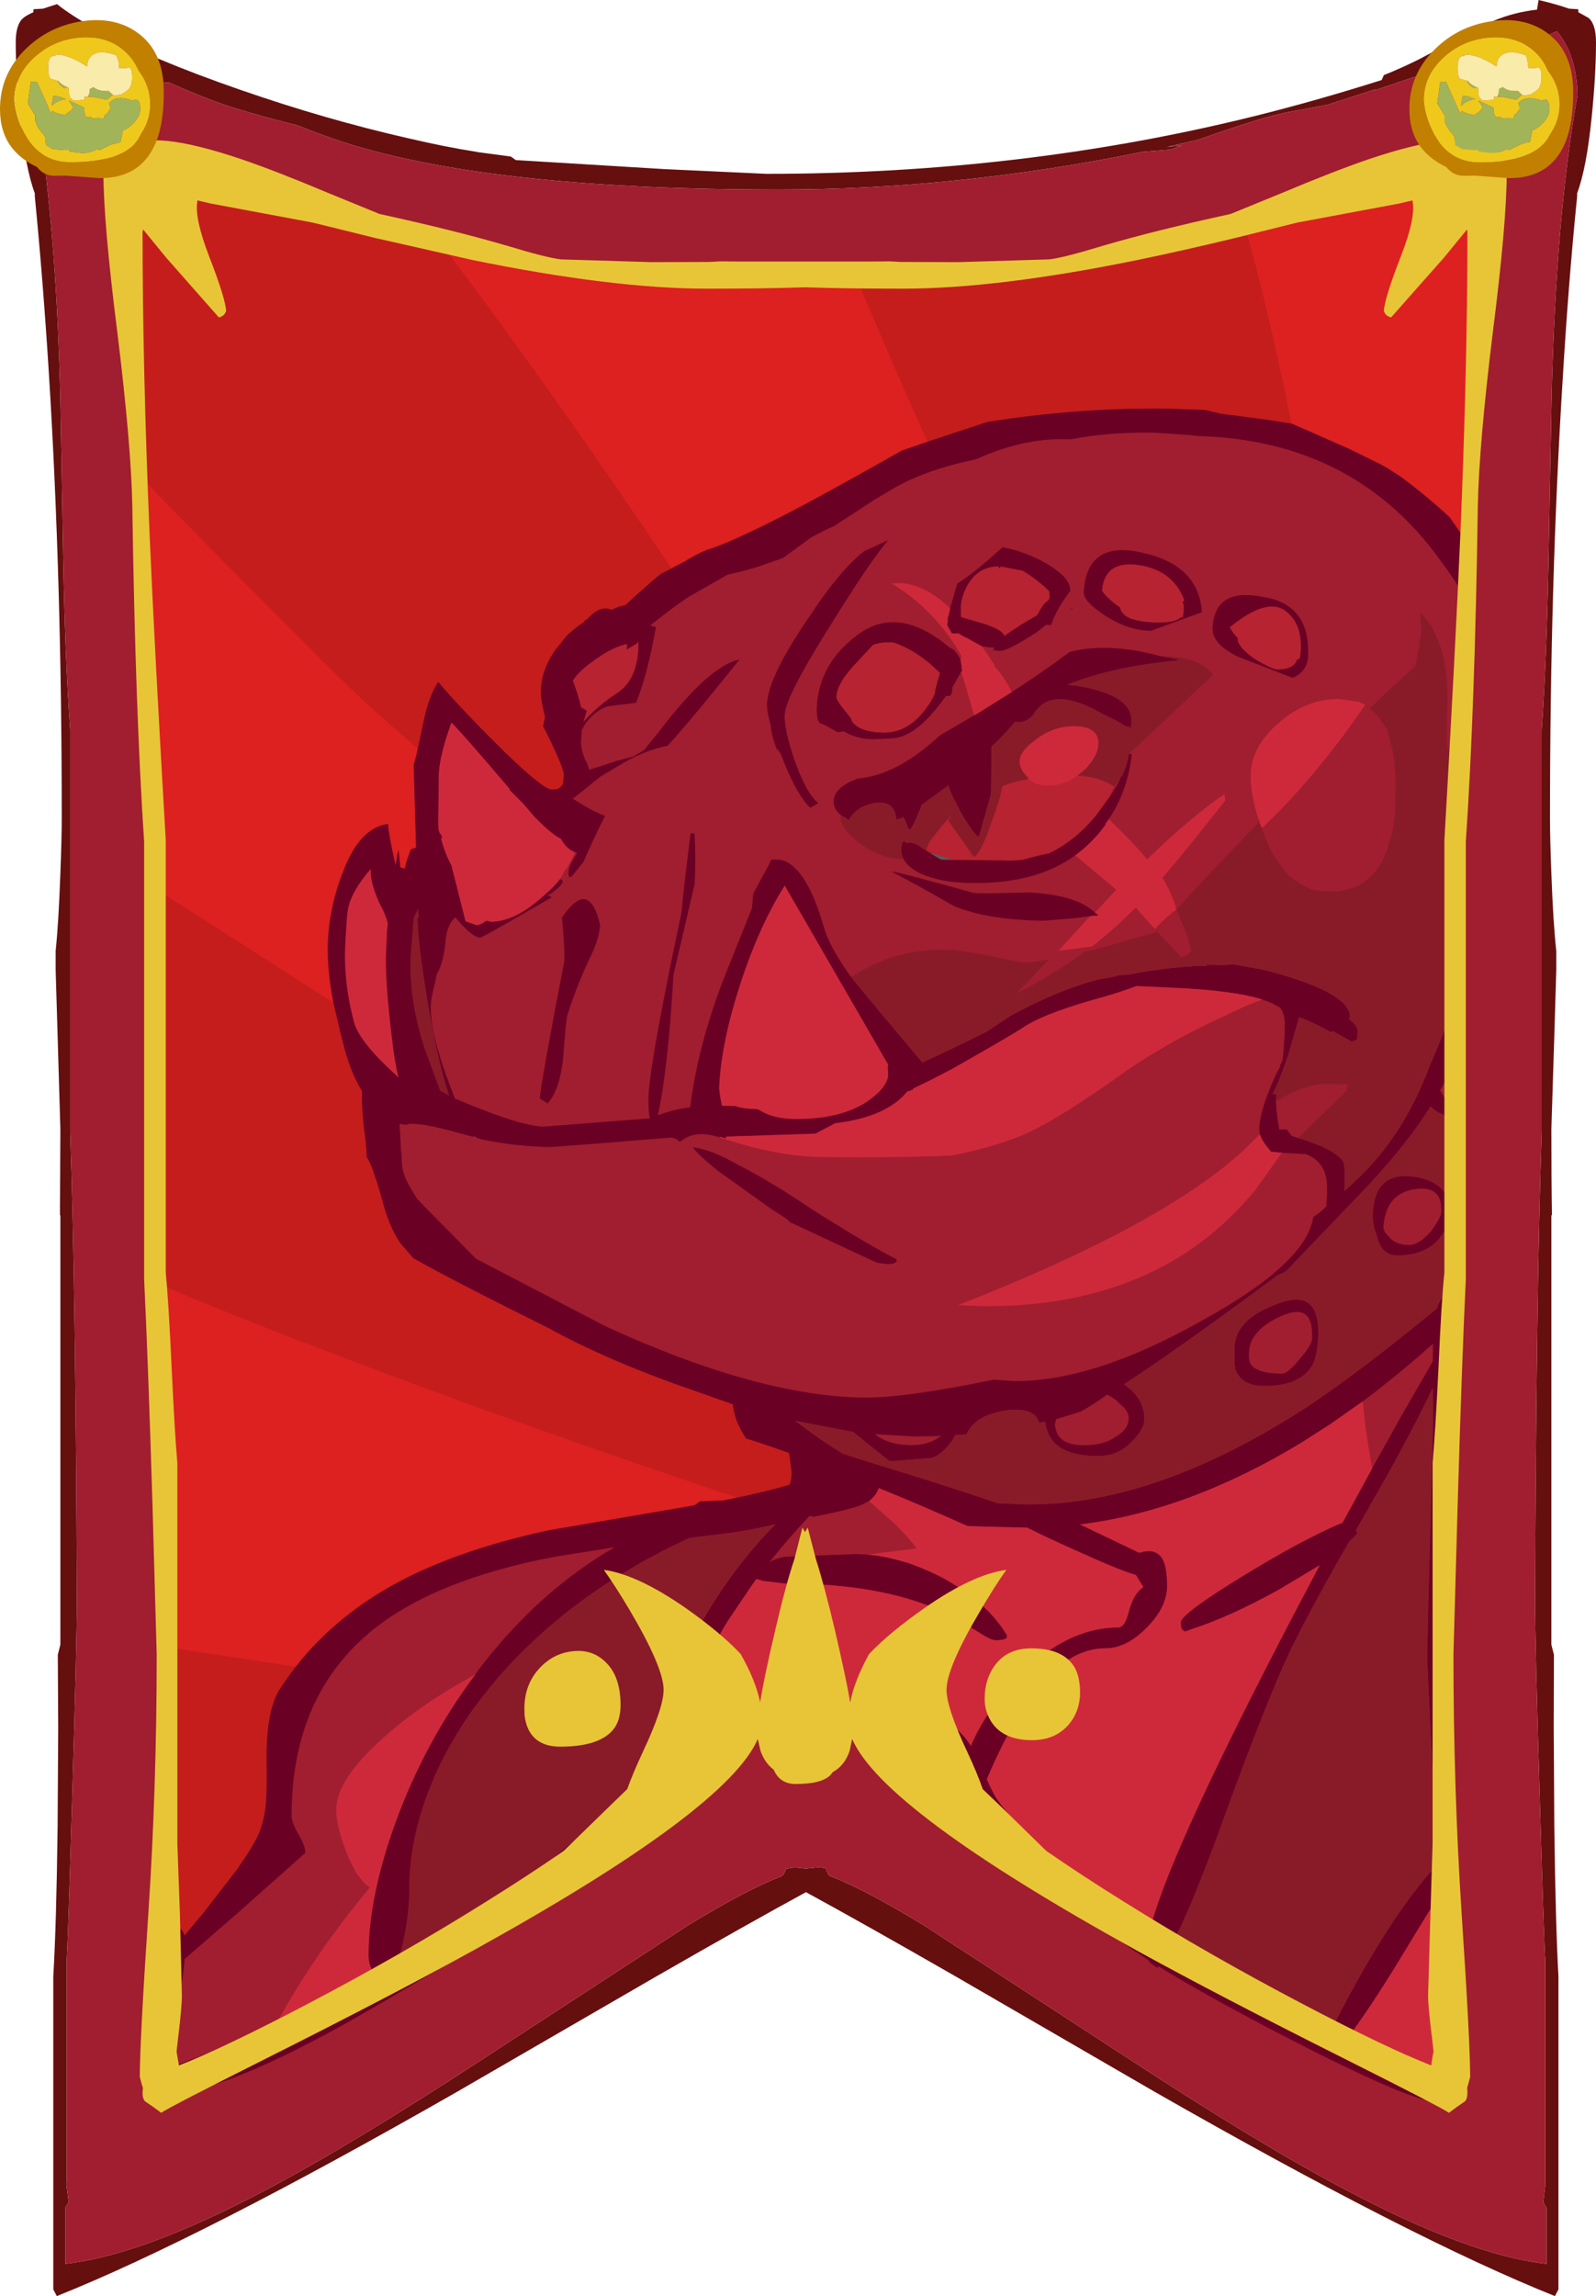 <?xml version="1.0" encoding="UTF-8" standalone="no"?>
<svg xmlns:ffdec="https://www.free-decompiler.com/flash" xmlns:xlink="http://www.w3.org/1999/xlink" ffdec:objectType="shape" height="583.8px" width="405.85px" xmlns="http://www.w3.org/2000/svg">
  <g transform="matrix(1.0, 0.0, 0.0, 1.0, 198.0, 292.05)">
    <path d="M205.95 -287.5 Q207.85 -285.9 207.85 -281.3 207.85 -273.1 206.75 -262.25 205.45 -249.3 203.05 -242.9 L203.05 -242.1 Q200.85 -220.25 199.4 -195.95 196.15 -144.15 196.15 -84.05 196.15 -78.9 196.5 -69.95 196.95 -57.45 197.75 -50.25 L197.75 -45.45 197.25 -28.7 196.5 -5.0 Q196.5 8.4 196.65 16.8 L196.5 17.05 196.5 126.1 197.15 128.7 197.1 147.5 197.25 172.35 Q197.55 197.0 198.3 210.5 L198.3 290.05 197.4 291.75 Q161.15 277.25 95.7 239.85 L44.8 210.35 Q21.65 197.05 6.95 189.05 -7.75 197.05 -30.9 210.35 L-81.85 239.85 Q-147.25 277.25 -183.55 291.75 L-184.45 290.05 -184.45 210.5 Q-183.65 197.0 -183.35 172.35 L-183.2 147.5 -183.3 128.7 -182.65 126.1 -182.65 17.05 -182.75 16.8 -182.65 -5.0 -183.35 -28.7 -183.85 -45.45 -183.85 -50.25 Q-183.1 -57.45 -182.65 -69.95 -182.3 -78.9 -182.3 -84.05 -182.3 -144.15 -185.5 -195.95 -187.0 -220.25 -189.15 -242.1 L-189.15 -242.9 Q-191.55 -249.3 -192.85 -262.25 -194.0 -273.1 -194.0 -281.3 -194.0 -285.9 -192.05 -287.5 -191.2 -288.2 -189.5 -288.95 L-189.5 -289.7 -187.05 -289.85 -183.5 -291.0 Q-179.75 -288.0 -173.35 -284.5 -159.5 -277.05 -137.0 -269.25 -115.15 -261.65 -94.0 -256.85 -84.8 -254.7 -77.15 -253.5 L-76.35 -253.35 -68.1 -252.25 -66.85 -251.35 -29.0 -249.05 -3.1 -247.85 Q61.95 -247.85 121.1 -262.55 136.6 -266.4 153.35 -271.7 L153.9 -272.95 Q158.5 -274.8 162.8 -276.95 L172.9 -282.3 Q178.45 -285.35 181.8 -286.75 187.05 -288.95 192.85 -289.6 L193.25 -292.05 Q197.9 -290.95 201.0 -289.85 L203.35 -289.7 203.35 -288.95 205.95 -287.5 M193.95 -282.35 L193.75 -282.4 Q180.1 -278.8 151.5 -269.05 L151.75 -269.35 139.55 -265.4 128.9 -263.4 Q121.8 -261.9 106.65 -256.5 L98.75 -254.7 102.6 -255.05 99.6 -254.0 92.6 -253.45 Q45.6 -243.85 -0.2 -243.85 -71.1 -243.85 -108.6 -255.25 -114.65 -257.1 -122.45 -260.2 -130.25 -262.1 -138.1 -264.5 -144.45 -266.4 -155.0 -271.05 L-155.8 -271.05 Q-157.45 -271.05 -160.95 -273.3 L-162.7 -274.5 -184.0 -284.1 Q-189.0 -278.15 -189.3 -267.9 -183.8 -237.2 -182.65 -190.9 L-181.9 -148.75 Q-181.4 -123.75 -180.15 -106.5 L-180.15 -4.45 Q-178.75 35.9 -178.45 114.6 -178.45 125.45 -179.65 165.15 -180.75 203.0 -181.05 206.3 L-181.05 262.5 -181.15 263.2 -180.55 267.85 -181.4 269.3 -181.4 283.55 Q-161.85 281.35 -130.85 265.0 -108.9 253.5 -74.05 230.7 L-23.15 197.55 Q-8.0 188.3 1.05 184.85 L1.8 183.45 1.8 183.1 4.1 182.75 6.95 183.05 9.75 182.75 Q11.7 182.75 12.05 183.1 L12.05 183.45 12.85 184.85 Q21.9 188.3 37.05 197.55 L87.95 230.7 Q122.75 253.5 144.75 265.0 175.7 281.35 195.25 283.55 L195.25 269.3 194.45 267.85 195.0 263.2 194.95 262.5 194.95 206.3 Q194.65 203.0 193.55 165.15 192.35 125.45 192.35 114.6 192.65 35.9 194.05 -4.45 L194.05 -106.5 Q195.25 -123.75 195.75 -148.75 L196.55 -190.9 Q197.65 -237.2 203.15 -267.9 202.9 -278.15 197.9 -284.1 L193.95 -282.35" fill="#660f0f" fill-rule="evenodd" stroke="none"/>
    <path d="M193.95 -282.35 L197.9 -284.1 Q202.9 -278.15 203.15 -267.9 197.65 -237.2 196.55 -190.9 L195.75 -148.75 Q195.25 -123.75 194.05 -106.5 L194.05 -4.45 Q192.65 35.9 192.35 114.6 192.35 125.45 193.55 165.15 194.65 203.0 194.95 206.3 L194.95 262.5 195.0 263.2 194.45 267.85 195.25 269.3 195.25 283.55 Q175.7 281.35 144.75 265.0 122.75 253.5 87.95 230.7 L37.05 197.55 Q21.9 188.3 12.85 184.85 L12.05 183.45 12.05 183.1 Q11.7 182.75 9.75 182.75 L6.95 183.05 4.1 182.75 1.8 183.1 1.8 183.45 1.05 184.85 Q-8.0 188.3 -23.15 197.55 L-74.05 230.7 Q-108.9 253.5 -130.85 265.0 -161.85 281.35 -181.4 283.55 L-181.4 269.3 -180.55 267.85 -181.15 263.2 -181.05 262.5 -181.05 206.3 Q-180.75 203.0 -179.65 165.15 -178.45 125.45 -178.45 114.6 -178.75 35.9 -180.15 -4.45 L-180.15 -106.5 Q-181.4 -123.75 -181.9 -148.75 L-182.65 -190.9 Q-183.8 -237.2 -189.3 -267.9 -189.0 -278.15 -184.0 -284.1 L-162.7 -274.5 -160.95 -273.3 Q-157.45 -271.05 -155.8 -271.05 L-155.0 -271.05 Q-144.45 -266.4 -138.1 -264.5 -130.25 -262.1 -122.45 -260.2 -114.65 -257.1 -108.6 -255.25 -71.1 -243.85 -0.2 -243.85 45.6 -243.85 92.6 -253.45 L99.6 -254.0 102.6 -255.05 98.75 -254.7 106.65 -256.5 Q121.8 -261.9 128.9 -263.4 L139.55 -265.4 151.75 -269.35 151.5 -269.05 Q180.1 -278.8 193.75 -282.4 L193.95 -282.35" fill="#a01e2f" fill-rule="evenodd" stroke="none"/>
    <path d="M175.1 -139.25 L173.5 -114.7 172.95 -106.45 170.2 -101.1 Q169.7 -105.7 170.1 -112.5 170.45 -126.0 165.4 -133.7 164.3 -134.95 163.35 -136.4 L163.25 -134.45 Q163.6 -131.8 163.0 -128.85 L162.9 -127.55 162.6 -126.35 161.9 -122.7 Q156.8 -118.2 150.25 -111.85 151.7 -110.9 152.85 -109.35 L154.65 -106.65 156.1 -101.45 156.25 -100.25 Q157.15 -95.05 156.8 -88.2 156.85 -84.1 155.9 -79.9 L154.95 -76.75 Q152.65 -69.45 147.15 -66.8 144.1 -65.35 140.2 -65.4 L139.95 -65.4 136.55 -65.7 136.3 -65.7 Q134.6 -66.25 132.95 -67.2 L129.85 -69.25 Q127.55 -71.95 125.3 -75.6 L123.6 -79.3 122.9 -81.5 Q128.65 -86.9 134.7 -93.9 142.75 -103.35 149.15 -112.85 148.65 -113.3 148.15 -113.25 L147.65 -113.6 142.15 -114.35 139.65 -114.15 Q132.55 -113.25 126.6 -107.75 120.4 -102.15 120.05 -95.55 119.85 -90.85 121.85 -84.25 L122.35 -83.25 109.6 -69.95 101.1 -60.75 101.05 -61.0 Q100.25 -64.45 97.6 -68.85 103.85 -76.1 113.55 -88.5 L113.4 -90.2 Q104.75 -84.25 93.7 -73.55 89.75 -78.3 83.95 -83.75 88.8 -91.0 89.8 -100.3 L89.3 -100.35 Q89.55 -100.55 89.3 -100.55 L110.45 -120.45 Q107.45 -125.05 97.0 -125.25 83.75 -128.8 74.0 -126.3 67.45 -121.35 59.3 -116.1 57.3 -120.1 55.0 -122.5 L55.0 -122.75 53.25 -125.5 51.65 -127.75 53.55 -127.45 54.8 -127.4 54.75 -127.15 54.5 -126.75 56.2 -126.55 Q58.15 -126.45 65.55 -131.25 L68.05 -133.2 69.05 -133.15 69.3 -133.15 Q70.2 -136.35 74.15 -141.85 74.35 -145.6 66.1 -149.85 61.3 -152.15 56.95 -152.9 48.65 -145.45 45.45 -143.75 L43.6 -137.4 Q36.15 -144.55 28.75 -143.7 39.9 -136.95 46.6 -125.1 46.35 -125.1 46.3 -124.15 45.7 -125.65 44.5 -126.85 L43.35 -127.5 Q30.2 -138.55 19.7 -130.35 10.35 -123.3 9.7 -112.35 9.6 -109.1 10.45 -108.2 L11.45 -107.85 15.0 -105.9 16.65 -106.1 17.45 -105.6 Q20.5 -104.1 24.15 -104.1 L27.85 -104.25 28.3 -104.3 Q34.15 -104.2 40.75 -112.7 L42.6 -115.1 43.55 -115.1 Q44.15 -115.55 44.2 -117.3 L46.4 -121.2 Q47.45 -118.25 49.7 -110.15 L41.05 -105.1 Q30.05 -94.9 20.15 -94.1 14.25 -91.95 14.0 -88.5 13.9 -86.3 15.8 -84.8 L15.8 -84.3 Q15.6 -81.55 20.25 -77.9 25.7 -73.7 31.8 -73.6 32.7 -71.85 35.3 -70.35 40.6 -67.6 49.1 -67.55 65.45 -67.3 75.4 -74.55 L85.85 -65.85 80.45 -60.0 Q75.8 -64.5 63.6 -65.15 50.65 -64.75 49.45 -65.05 30.15 -70.45 28.7 -70.45 35.4 -66.95 44.55 -61.7 52.95 -58.15 67.35 -57.95 L75.25 -58.6 79.2 -59.1 71.15 -50.3 79.7 -51.4 Q85.35 -55.8 90.8 -61.3 L95.65 -55.85 Q98.75 -59.1 101.1 -60.75 101.9 -59.5 102.1 -58.3 104.1 -54.3 104.9 -50.4 104.6 -49.65 103.35 -48.9 L102.35 -48.7 96.1 -55.35 95.6 -54.9 91.35 -53.75 Q83.65 -51.4 77.7 -50.0 71.85 -45.7 66.1 -42.5 63.8 -41.1 61.3 -39.9 L60.75 -39.75 68.8 -48.15 Q62.85 -47.0 60.95 -47.5 46.45 -50.6 43.0 -50.6 29.55 -50.85 18.4 -43.65 12.95 -51.3 11.55 -56.15 7.05 -71.95 0.5 -73.45 L-1.85 -73.5 -2.55 -72.05 -6.45 -64.85 -6.8 -61.1 -14.4 -42.1 Q-20.7 -25.2 -22.5 -10.5 -26.2 -10.1 -30.7 -8.5 -28.1 -20.45 -26.75 -44.2 L-21.35 -67.35 Q-21.0 -74.05 -21.4 -80.15 L-22.4 -80.15 Q-24.5 -63.25 -24.65 -60.3 -32.6 -22.75 -33.05 -13.9 -33.25 -10.15 -32.75 -7.7 L-59.7 -5.6 Q-65.8 -5.7 -82.3 -12.75 -89.6 -30.95 -88.25 -38.3 L-86.9 -44.45 Q-85.35 -46.85 -84.75 -52.2 -84.55 -56.65 -82.25 -58.8 L-81.55 -58.05 Q-77.8 -53.7 -75.9 -53.65 -75.4 -53.6 -57.7 -63.9 L-58.7 -64.4 Q-56.1 -65.85 -54.85 -67.8 L-55.1 -68.3 -55.6 -68.55 -54.2 -71.0 -53.9 -71.2 Q-52.55 -73.65 -51.75 -75.35 L-51.25 -75.15 Q-53.35 -71.9 -53.4 -70.7 -53.6 -67.8 -52.0 -69.95 L-49.65 -72.85 Q-47.45 -78.0 -44.15 -84.6 -48.2 -86.15 -52.45 -89.1 L-51.9 -89.3 -45.3 -94.6 -39.25 -98.2 Q-33.7 -101.35 -28.2 -102.45 -22.0 -109.3 -9.95 -124.35 -17.6 -122.9 -30.5 -105.95 L-34.2 -101.35 -36.95 -99.7 -41.35 -98.55 -44.45 -97.5 -48.15 -96.35 -48.35 -96.85 Q-48.7 -98.15 -49.2 -98.85 -50.3 -101.6 -50.25 -103.75 L-50.05 -106.45 Q-47.8 -110.85 -43.6 -112.45 L-36.25 -113.35 Q-33.35 -120.5 -31.2 -132.65 L-32.7 -132.95 Q-28.35 -136.55 -23.05 -140.2 L-12.95 -145.95 Q-9.45 -146.7 -5.7 -147.8 L1.05 -150.15 8.35 -155.45 Q11.45 -157.15 14.2 -158.35 L20.1 -162.2 24.55 -165.1 29.6 -168.1 Q37.9 -172.75 50.25 -175.3 61.85 -180.55 72.65 -180.4 L74.3 -180.35 Q83.45 -182.2 95.45 -182.05 L104.45 -181.45 106.35 -181.2 Q146.25 -180.2 168.25 -149.6 172.25 -144.25 175.1 -139.25 M170.9 -20.55 L170.9 -17.6 170.75 -12.0 Q169.4 -12.55 169.1 -13.35 L168.2 -14.8 170.15 -18.2 170.9 -20.55 M117.0 -125.0 L130.7 -119.7 Q134.45 -121.35 134.6 -125.0 135.35 -138.5 123.0 -140.3 110.9 -142.7 110.35 -132.45 110.15 -128.25 117.0 -125.0 M94.65 -131.65 L107.65 -136.4 Q106.8 -148.4 92.55 -151.5 78.25 -154.85 77.6 -141.4 77.45 -139.2 83.1 -135.45 89.05 -131.7 94.65 -131.65 M27.85 -154.7 L21.65 -151.85 Q15.45 -146.85 8.35 -136.05 -2.55 -120.35 -2.95 -113.2 -3.05 -111.3 -2.0 -107.55 -1.9 -105.35 -0.45 -101.4 L-0.2 -101.65 Q0.0 -100.95 0.5 -100.45 4.4 -90.1 8.05 -86.65 L10.1 -87.85 Q7.0 -90.3 3.9 -99.15 1.3 -107.05 1.55 -110.45 1.8 -115.15 14.1 -134.55 23.5 -149.65 27.85 -154.7 M74.4 -137.25 L74.65 -137.25 74.6 -137.55 74.4 -137.25 M-14.85 -2.8 Q-0.45 2.0 11.05 2.15 29.6 2.35 44.05 1.75 53.4 -0.05 61.2 -3.1 69.2 -6.25 85.0 -17.35 97.45 -26.5 113.75 -33.9 119.05 -36.55 123.0 -37.9 L125.7 -36.9 125.9 -36.7 127.5 -35.9 Q128.45 -34.4 128.6 -33.2 128.8 -32.0 128.65 -28.3 L128.55 -27.4 Q128.35 -22.9 127.95 -21.95 L127.5 -21.25 127.55 -20.9 Q126.05 -18.3 124.4 -13.9 122.5 -9.0 122.2 -5.3 L122.35 -3.65 117.9 0.75 Q96.9 19.75 45.6 39.8 L51.25 40.05 Q96.45 40.6 121.15 10.6 L128.0 1.05 134.1 1.4 Q138.65 3.15 139.35 8.1 139.65 10.35 139.25 14.7 137.9 16.15 135.95 17.4 134.25 29.1 107.6 43.75 80.05 59.3 59.75 59.1 L54.7 58.75 Q32.1 63.4 21.65 63.3 -5.25 62.95 -43.85 45.25 L-76.95 28.0 -88.75 16.05 -89.45 15.35 -92.0 12.65 -93.8 9.65 Q-95.85 6.2 -95.85 3.0 -95.8 1.8 -96.0 0.8 L-96.25 -3.85 -96.4 -6.05 -96.35 -6.3 -94.65 -6.05 -94.15 -6.25 Q-90.95 -6.7 -81.05 -3.9 L-77.45 -2.95 -76.5 -2.65 -75.5 -2.35 Q-66.85 -0.55 -58.0 -0.4 L-43.55 -1.5 -27.55 -2.8 Q-26.15 -2.75 -25.2 -1.75 L-24.7 -2.0 Q-21.1 -4.9 -14.85 -2.8 M126.45 -11.9 Q133.55 -16.55 139.7 -16.4 L144.6 -16.35 144.55 -14.85 132.1 -2.7 130.45 -3.25 129.3 -4.8 Q128.75 -5.0 127.3 -4.8 L127.3 -5.0 Q126.75 -7.5 126.45 -11.9 M166.0 20.9 Q162.85 24.55 160.25 24.5 156.8 24.5 155.0 22.2 153.8 21.0 153.8 20.0 154.3 11.45 161.75 10.3 168.9 9.2 168.5 16.3 168.4 17.55 166.0 20.9 M148.55 64.25 Q157.45 57.6 166.4 49.6 L166.35 54.1 158.3 68.05 150.95 81.25 150.55 79.15 Q149.05 70.5 148.55 64.25 M135.65 48.45 Q135.55 49.95 132.45 53.55 129.5 57.2 128.05 57.2 121.45 57.2 119.95 54.65 119.5 53.95 119.6 51.7 119.9 46.05 127.95 42.5 136.15 38.9 135.65 48.45 M86.6 64.75 Q89.2 66.75 89.0 68.75 88.9 71.4 85.9 73.1 82.8 75.5 77.45 75.4 71.15 75.4 70.4 70.95 70.1 70.45 70.55 68.8 L76.7 66.9 Q80.3 64.95 83.5 62.55 85.2 63.25 86.6 64.75 M1.5 10.85 Q-5.05 6.8 -10.05 4.25 -17.4 0.05 -21.85 -0.3 -20.25 1.75 -15.3 5.75 L-2.15 15.15 2.1 17.9 2.8 18.65 24.95 29.0 27.4 29.35 Q30.6 29.35 29.9 28.05 24.65 25.55 10.3 16.6 L1.5 10.85 M34.6 73.2 L41.4 73.05 40.6 73.5 Q37.8 75.45 33.45 75.4 27.85 75.3 24.5 72.6 L34.6 73.2 M22.55 103.2 L22.5 103.2 19.35 103.1 1.55 103.75 Q-0.4 104.1 -2.3 105.1 2.35 99.2 7.9 93.35 L8.9 93.6 Q18.0 91.8 20.95 90.65 L23.0 89.6 28.9 94.85 Q32.85 98.5 35.05 101.65 L22.55 103.2 M-55.1 -58.75 Q-54.35 -50.85 -54.5 -47.7 -60.25 -17.85 -60.75 -12.75 L-58.7 -11.5 Q-55.75 -14.9 -54.85 -22.45 -54.05 -33.2 -53.7 -34.0 -51.4 -41.3 -48.05 -48.35 -45.6 -53.25 -45.4 -56.9 -48.2 -68.95 -55.1 -58.75 M-127.55 222.2 Q-140.7 228.45 -154.9 233.7 L-154.9 232.95 Q-154.3 225.95 -152.4 215.85 -151.4 210.45 -151.05 206.05 L-137.05 193.9 -120.35 179.05 Q-120.35 177.25 -122.1 174.35 -123.85 171.4 -123.85 169.6 -123.85 138.95 -103.0 122.2 -87.15 109.55 -57.1 103.8 L-41.75 101.35 -41.8 101.4 Q-61.35 112.75 -76.5 132.75 L-77.1 133.65 Q-91.05 141.25 -100.7 149.95 -112.5 160.5 -112.5 168.15 -112.5 172.05 -110.15 178.3 -107.4 185.6 -103.95 187.85 -117.3 203.9 -126.4 220.1 L-127.55 222.2" fill="#a01e2f" fill-rule="evenodd" stroke="none"/>
    <path d="M117.9 -236.5 L122.1 -238.0 Q135.2 -242.6 144.3 -244.8 159.6 -248.5 166.95 -246.55 171.1 -250.05 174.2 -250.65 181.3 -252.0 181.3 -237.65 181.3 -235.75 179.1 -226.05 L176.75 -215.55 Q175.95 -211.3 176.25 -204.45 L176.75 -195.85 175.5 -167.15 174.9 -154.4 170.65 -160.5 Q165.45 -165.4 158.65 -170.5 L158.4 -170.7 158.35 -170.75 158.25 -170.8 158.2 -170.8 158.1 -170.9 154.75 -173.05 153.35 -173.8 153.35 -173.85 145.0 -177.95 130.7 -184.25 130.35 -184.35 128.85 -191.7 Q124.25 -213.35 120.4 -227.65 L117.9 -236.5 M-154.8 126.95 L-154.55 120.1 Q-154.55 83.25 -155.7 35.2 -132.8 44.85 -100.65 56.85 -62.85 71.0 -21.3 85.05 L-10.4 88.7 -14.1 89.45 -20.0 89.7 -21.45 90.7 -58.8 97.1 Q-81.4 102.05 -96.6 110.15 -112.6 118.7 -122.85 131.8 L-137.15 129.6 -154.8 126.95 M-158.65 -66.05 Q-159.55 -88.1 -162.7 -143.7 L-164.25 -173.1 -160.65 -169.3 Q-146.4 -154.45 -115.25 -123.3 -104.35 -112.45 -91.75 -101.8 L-92.05 -100.4 -92.8 -97.55 -92.2 -76.55 -93.5 -76.1 Q-94.95 -72.45 -95.0 -71.2 L-96.2 -71.5 -96.65 -75.95 -97.0 -74.65 -97.4 -72.0 Q-99.35 -80.6 -99.3 -82.55 -106.45 -81.65 -110.65 -70.7 -114.1 -62.15 -114.6 -53.1 -114.95 -46.0 -113.2 -37.05 L-148.2 -59.45 -158.65 -66.05 M-85.05 -229.0 L-83.85 -228.7 Q-66.35 -224.3 -27.05 -224.3 L-10.25 -222.5 6.55 -220.65 20.5 -221.6 19.8 -221.5 Q27.25 -203.5 37.9 -179.75 L32.1 -177.75 31.35 -177.5 Q17.7 -169.75 6.65 -163.8 -11.5 -154.2 -18.5 -152.15 -21.25 -150.95 -23.95 -149.25 L-27.3 -147.5 Q-58.05 -193.3 -85.05 -229.0" fill="#dd2020" fill-rule="evenodd" stroke="none"/>
    <path d="M-154.1 197.35 Q-155.4 186.1 -155.6 167.25 -155.75 152.7 -155.15 134.95 L-154.8 126.95 -137.15 129.6 -122.85 131.8 Q-124.9 134.45 -126.75 137.25 -130.4 142.75 -130.2 156.15 -130.1 163.3 -130.35 166.25 -130.85 171.75 -132.8 175.45 -134.5 178.7 -137.6 183.05 L-137.6 183.1 -138.05 183.7 -146.5 194.6 -146.65 194.75 -146.75 194.85 -146.9 195.1 -147.15 195.35 -147.95 196.3 -151.1 200.1 Q-151.35 199.05 -152.0 198.4 -152.5 198.0 -154.1 197.35 M-155.7 35.2 L-155.8 30.55 -158.35 -57.4 -158.65 -66.05 -148.2 -59.45 -113.2 -37.05 -111.4 -29.35 -111.0 -27.8 Q-109.1 -19.7 -105.9 -14.55 -106.1 -11.3 -105.45 -5.1 -104.85 -1.4 -104.75 2.1 -103.55 4.1 -102.8 6.6 -101.8 9.35 -100.15 15.45 -98.45 20.8 -96.15 24.1 L-92.9 27.85 Q-83.1 33.4 -58.55 45.6 -43.15 54.1 -20.85 61.75 L-11.65 65.0 Q-11.2 69.45 -8.25 73.7 -3.3 75.2 2.65 77.4 L3.1 80.55 Q3.5 83.05 3.05 84.65 L2.75 85.45 Q-2.65 87.1 -10.4 88.7 L-21.3 85.05 Q-62.85 71.0 -100.65 56.85 -132.8 44.85 -155.7 35.2 M-164.25 -173.1 L-164.3 -174.2 -164.65 -181.5 -164.75 -184.05 -164.8 -184.45 -164.95 -187.5 -165.95 -216.15 -166.2 -233.25 Q-166.2 -254.7 -158.7 -254.7 -153.65 -254.7 -145.3 -244.95 L-142.2 -245.05 Q-126.15 -245.05 -105.05 -234.55 -100.15 -233.95 -94.7 -232.1 L-87.15 -229.6 -87.05 -229.55 -85.9 -229.2 -85.45 -229.1 -85.05 -229.0 Q-58.05 -193.3 -27.3 -147.5 L-30.0 -146.1 -30.85 -145.4 -32.45 -144.05 -36.7 -140.3 -38.95 -138.2 -40.75 -137.75 -42.5 -137.0 Q-45.4 -138.3 -48.7 -134.6 -49.3 -134.4 -49.5 -133.9 -53.55 -131.25 -55.2 -128.75 L-56.75 -126.85 Q-60.2 -122.0 -60.45 -116.85 -60.65 -114.7 -59.4 -109.75 L-59.9 -107.35 -59.2 -106.05 -59.15 -106.0 -59.05 -105.8 -59.0 -105.65 Q-54.5 -96.6 -54.65 -94.9 -54.8 -92.3 -55.0 -92.5 L-55.5 -91.9 Q-56.05 -91.3 -57.65 -91.3 -60.2 -91.3 -73.1 -104.25 -82.0 -113.2 -86.6 -118.7 -88.85 -115.0 -89.95 -110.15 L-90.75 -106.5 -91.2 -104.4 -91.25 -104.1 -91.6 -102.4 -91.75 -101.8 Q-104.35 -112.45 -115.25 -123.3 -146.4 -154.45 -160.65 -169.3 L-164.25 -173.1 M20.5 -221.6 L21.15 -221.65 35.75 -222.65 Q52.2 -222.65 65.4 -225.3 77.0 -227.65 89.3 -227.95 97.2 -230.35 107.9 -233.05 L117.9 -236.5 120.4 -227.65 Q124.25 -213.35 128.85 -191.7 L130.35 -184.35 123.7 -185.4 112.5 -186.85 108.5 -187.8 99.05 -188.15 Q76.05 -188.45 53.0 -184.75 L47.55 -182.95 37.9 -179.75 Q27.25 -203.5 19.8 -221.5 L20.5 -221.6" fill="#c51d1c" fill-rule="evenodd" stroke="none"/>
    <path d="M174.9 -154.4 L176.05 -152.6 176.0 -152.55 175.1 -139.25 Q172.25 -144.25 168.25 -149.6 146.25 -180.2 106.35 -181.2 L104.45 -181.45 95.45 -182.05 Q83.45 -182.2 74.3 -180.35 L72.65 -180.4 Q61.85 -180.55 50.25 -175.3 37.9 -172.75 29.6 -168.1 L24.55 -165.1 20.1 -162.2 14.2 -158.35 Q11.45 -157.15 8.35 -155.45 L1.05 -150.15 -5.7 -147.8 Q-9.45 -146.7 -12.95 -145.95 L-23.05 -140.2 Q-28.35 -136.55 -32.7 -132.95 L-31.2 -132.65 Q-33.35 -120.5 -36.25 -113.35 L-43.6 -112.45 Q-47.8 -110.85 -50.05 -106.45 L-50.25 -103.75 Q-50.3 -101.6 -49.2 -98.85 -48.7 -98.15 -48.35 -96.85 L-48.15 -96.35 -44.45 -97.5 -41.35 -98.55 -36.95 -99.7 -34.2 -101.35 -30.5 -105.95 Q-17.6 -122.9 -9.95 -124.35 -22.0 -109.3 -28.2 -102.45 -33.7 -101.35 -39.25 -98.2 L-45.3 -94.6 -51.9 -89.3 -52.45 -89.1 Q-48.2 -86.15 -44.15 -84.6 -47.45 -78.0 -49.65 -72.85 L-52.0 -69.95 Q-53.6 -67.8 -53.4 -70.7 -53.35 -71.9 -51.25 -75.15 L-51.75 -75.35 Q-53.9 -76.1 -55.4 -78.8 -57.35 -79.6 -62.0 -84.25 L-65.0 -87.75 -68.45 -91.2 -68.4 -91.45 Q-81.3 -106.6 -83.2 -108.3 -86.15 -100.1 -86.4 -95.45 L-86.55 -82.65 -86.45 -80.9 -86.2 -80.4 -86.2 -80.2 Q-85.75 -79.95 -85.55 -79.2 L-85.8 -78.7 Q-84.75 -74.8 -83.2 -72.05 L-79.6 -57.8 -76.7 -56.8 Q-75.25 -57.2 -74.7 -57.75 L-74.25 -57.95 -73.25 -57.7 Q-67.15 -57.65 -59.95 -64.15 -57.05 -66.6 -55.6 -68.55 L-55.1 -68.3 -54.85 -67.8 Q-56.1 -65.85 -58.7 -64.4 L-57.7 -63.9 Q-75.4 -53.6 -75.9 -53.65 -77.8 -53.7 -81.55 -58.05 L-82.25 -58.8 Q-84.55 -56.65 -84.75 -52.2 -85.35 -46.85 -86.9 -44.45 L-88.25 -38.3 Q-89.6 -30.95 -82.3 -12.75 -65.8 -5.7 -59.7 -5.6 L-32.75 -7.7 Q-33.25 -10.15 -33.05 -13.9 -32.6 -22.75 -24.65 -60.3 -24.5 -63.25 -22.4 -80.15 L-21.4 -80.15 Q-21.0 -74.05 -21.35 -67.35 L-26.75 -44.2 Q-28.1 -20.45 -30.7 -8.5 -26.2 -10.1 -22.5 -10.5 -20.7 -25.2 -14.4 -42.1 L-6.8 -61.1 -6.45 -64.85 -2.55 -72.05 -1.85 -73.5 0.5 -73.45 Q7.05 -71.95 11.55 -56.15 12.95 -51.3 18.4 -43.65 L25.75 -34.75 36.55 -21.9 Q43.3 -24.95 52.9 -29.75 L59.0 -33.8 Q71.35 -40.5 81.5 -43.05 L85.45 -43.75 86.2 -44.05 89.15 -44.25 Q95.8 -45.65 103.9 -46.3 L104.35 -46.25 105.65 -46.45 108.8 -46.45 108.8 -46.75 111.55 -46.7 112.55 -46.7 113.5 -46.7 115.65 -46.85 122.95 -45.55 Q128.5 -44.25 134.05 -42.2 145.55 -37.95 145.3 -33.3 L144.95 -33.0 Q147.35 -31.25 147.25 -29.55 147.2 -27.8 146.9 -27.6 146.15 -27.55 145.9 -27.1 L140.95 -29.85 140.35 -29.65 Q135.95 -32.15 132.35 -33.4 L129.6 -23.85 Q127.3 -17.05 125.6 -13.9 L126.55 -13.9 126.45 -11.9 Q126.75 -7.5 127.3 -5.0 L127.3 -4.8 Q128.75 -5.0 129.3 -4.8 L130.45 -3.25 132.1 -2.7 Q141.25 0.0 143.55 3.25 144.15 4.7 143.9 10.1 L143.85 10.85 146.45 8.4 Q158.8 -2.9 165.65 -21.25 168.9 -28.75 170.9 -34.5 L170.9 -20.55 170.15 -18.2 168.2 -14.8 169.1 -13.35 Q169.4 -12.55 170.75 -12.0 L170.6 -8.2 Q167.3 -8.95 165.8 -10.75 160.2 -1.7 149.85 9.45 L129.25 30.95 Q128.3 31.75 127.0 32.1 101.3 51.2 87.85 59.9 L89.95 61.6 Q93.2 65.05 93.0 69.05 92.85 71.4 89.95 74.35 86.4 78.3 80.75 78.15 68.75 78.05 67.8 69.45 L66.25 69.7 Q65.05 65.45 57.2 66.65 49.7 68.05 47.8 72.65 L44.85 72.85 Q44.55 73.85 42.9 75.8 40.6 78.2 38.9 78.65 L28.25 79.5 21.35 74.0 19.0 72.05 4.2 69.2 Q12.15 75.15 16.45 77.6 L22.9 79.65 Q43.15 85.85 55.65 90.15 L62.65 90.45 Q93.45 90.85 129.4 68.8 143.05 60.6 166.95 41.0 L167.4 40.6 Q168.15 38.3 169.3 37.15 L169.65 37.9 Q169.1 72.0 168.9 117.9 L168.9 194.95 171.4 218.5 Q172.55 231.0 172.15 240.2 170.45 242.25 167.05 242.25 160.45 242.25 126.8 224.75 107.9 214.9 96.6 207.9 L96.25 208.3 94.4 206.95 94.0 206.3 Q87.05 201.8 83.45 198.65 73.35 189.65 53.35 170.95 40.95 159.4 35.55 155.5 28.5 150.4 21.3 148.75 14.9 147.3 1.95 147.3 -2.05 147.3 -11.6 154.15 -17.75 158.6 -31.4 170.1 -46.85 183.05 -53.45 188.15 -65.75 197.6 -73.6 201.35 L-88.5 209.85 Q-103.15 218.55 -111.2 223.05 -142.7 240.4 -156.15 240.4 L-159.2 240.05 -159.45 239.7 -160.3 231.7 -160.55 224.35 -159.95 213.9 -160.2 214.15 -161.25 214.15 -159.75 211.55 Q-159.3 205.25 -159.8 200.25 -158.1 198.55 -154.55 197.15 L-154.1 197.35 Q-152.5 198.0 -152.0 198.4 -151.35 199.05 -151.1 200.1 L-147.95 196.3 -147.15 195.35 -146.9 195.1 -146.75 194.85 -146.65 194.75 -146.5 194.6 -138.05 183.7 -137.6 183.1 -137.6 183.05 Q-134.5 178.7 -132.8 175.45 -130.85 171.75 -130.35 166.25 -130.1 163.3 -130.2 156.15 -130.4 142.75 -126.75 137.25 -124.9 134.45 -122.85 131.8 -112.6 118.7 -96.6 110.15 -81.4 102.05 -58.8 97.1 L-21.45 90.7 -20.0 89.7 -14.1 89.45 -10.4 88.7 Q-2.65 87.1 2.75 85.45 L3.05 84.65 Q3.5 83.05 3.1 80.55 L2.65 77.4 Q-3.3 75.2 -8.25 73.7 -11.2 69.45 -11.65 65.0 L-20.85 61.75 Q-43.15 54.1 -58.55 45.6 -83.1 33.4 -92.9 27.85 L-96.15 24.1 Q-98.45 20.8 -100.15 15.45 -101.8 9.35 -102.8 6.6 -103.55 4.1 -104.75 2.1 -104.85 -1.4 -105.45 -5.1 -106.1 -11.3 -105.9 -14.55 -109.1 -19.7 -111.0 -27.8 L-111.4 -29.35 -113.2 -37.05 Q-114.95 -46.0 -114.6 -53.1 -114.1 -62.15 -110.65 -70.7 -106.45 -81.65 -99.3 -82.55 -99.35 -80.6 -97.4 -72.0 L-97.0 -74.65 -96.65 -75.95 -96.2 -71.5 -95.0 -71.2 Q-94.95 -72.45 -93.5 -76.1 L-92.2 -76.55 -92.8 -97.55 -92.05 -100.4 -91.75 -101.8 -91.6 -102.4 -91.25 -104.1 -91.2 -104.4 -90.75 -106.5 -89.95 -110.15 Q-88.85 -115.0 -86.6 -118.7 -82.0 -113.2 -73.1 -104.25 -60.2 -91.3 -57.65 -91.3 -56.05 -91.3 -55.5 -91.9 L-55.0 -92.5 Q-54.8 -92.3 -54.65 -94.9 -54.5 -96.6 -59.0 -105.65 L-59.05 -105.8 -59.15 -106.0 -59.2 -106.05 -59.9 -107.35 -59.4 -109.75 Q-60.65 -114.7 -60.45 -116.85 -60.2 -122.0 -56.75 -126.85 L-55.2 -128.75 Q-53.55 -131.25 -49.5 -133.9 -49.3 -134.4 -48.7 -134.6 -45.4 -138.3 -42.5 -137.0 L-40.75 -137.75 -38.95 -138.2 -36.7 -140.3 -32.45 -144.05 -30.85 -145.4 -30.0 -146.1 -27.3 -147.5 -23.95 -149.25 Q-21.25 -150.95 -18.5 -152.15 -11.5 -154.2 6.65 -163.8 17.7 -169.75 31.35 -177.5 L32.1 -177.75 37.9 -179.75 47.55 -182.95 53.0 -184.75 Q76.05 -188.45 99.05 -188.15 L108.5 -187.8 112.5 -186.85 123.7 -185.4 130.35 -184.35 130.7 -184.25 145.0 -177.95 153.35 -173.85 153.35 -173.8 154.75 -173.05 158.1 -170.9 158.2 -170.8 158.25 -170.8 158.35 -170.75 158.4 -170.7 158.65 -170.5 Q165.45 -165.4 170.65 -160.5 L174.9 -154.4 M170.05 12.4 L169.95 20.2 168.15 22.7 Q164.45 27.25 157.15 27.15 153.2 27.1 152.05 21.95 150.9 19.05 151.1 16.35 151.65 5.8 161.4 7.1 168.15 8.05 170.05 12.4 M103.15 -139.4 Q100.35 -147.0 91.65 -148.35 82.85 -149.65 82.25 -141.8 83.85 -139.65 86.85 -137.6 87.45 -133.9 96.5 -133.8 100.9 -133.7 102.45 -135.25 L102.65 -134.95 Q102.9 -135.25 103.0 -137.2 103.1 -138.4 102.65 -138.9 L103.15 -139.4 M97.0 -125.25 L101.3 -124.45 101.8 -124.2 102.3 -124.2 Q85.05 -122.65 73.4 -117.95 L76.1 -117.65 Q90.05 -115.25 89.7 -108.6 89.65 -106.7 89.35 -106.75 L89.2 -107.2 88.15 -107.45 Q86.8 -108.45 82.5 -110.45 76.1 -114.2 71.7 -114.25 67.5 -114.3 65.35 -111.2 64.6 -109.75 63.05 -108.95 62.3 -108.45 61.1 -108.45 L60.6 -108.5 60.1 -108.5 Q57.55 -105.4 54.1 -102.15 L54.1 -97.55 54.05 -91.2 53.95 -89.95 50.9 -79.25 Q49.3 -80.25 45.95 -86.15 45.75 -86.95 45.25 -87.4 L45.25 -87.65 Q43.7 -90.4 43.15 -92.35 L36.25 -87.3 36.2 -86.8 Q33.95 -81.35 33.4 -81.15 L33.2 -81.2 Q33.2 -81.4 32.9 -81.4 32.55 -82.9 31.7 -84.3 30.9 -83.9 29.95 -83.65 29.5 -89.05 23.6 -87.7 19.55 -86.7 17.85 -83.55 L16.75 -84.3 16.55 -84.35 15.8 -84.8 Q13.9 -86.3 14.0 -88.5 14.25 -91.95 20.15 -94.1 30.05 -94.9 41.05 -105.1 L49.7 -110.15 50.5 -110.6 59.3 -116.1 Q67.45 -121.35 74.0 -126.3 83.75 -128.8 97.0 -125.25 M31.8 -73.6 Q31.1 -74.8 31.2 -76.0 31.35 -79.2 32.5 -77.7 34.3 -78.25 36.8 -76.2 L38.7 -75.0 41.35 -73.5 44.25 -73.45 57.65 -73.3 58.45 -73.25 61.9 -73.4 63.85 -73.95 68.65 -75.05 Q75.35 -78.25 80.6 -84.6 L84.25 -89.6 Q86.15 -92.3 87.0 -94.5 L87.3 -94.7 Q88.65 -97.7 88.95 -99.85 L89.0 -100.35 89.3 -100.35 89.8 -100.3 Q88.8 -91.0 83.95 -83.75 L83.7 -83.45 83.45 -83.0 Q83.15 -82.8 83.1 -82.3 79.7 -77.65 75.4 -74.55 65.45 -67.3 49.1 -67.55 40.6 -67.6 35.3 -70.35 32.7 -71.85 31.8 -73.6 M114.75 -132.55 Q115.65 -130.85 116.75 -129.9 L116.75 -129.6 Q116.65 -127.65 121.15 -124.45 125.45 -121.95 126.65 -121.85 131.05 -121.8 131.8 -124.35 L132.4 -124.55 Q132.65 -124.8 132.75 -126.75 133.1 -132.85 129.6 -136.1 124.8 -140.8 114.75 -132.55 M94.65 -131.65 Q89.05 -131.7 83.1 -135.45 77.45 -139.2 77.6 -141.4 78.25 -154.85 92.55 -151.5 106.8 -148.4 107.65 -136.4 L94.65 -131.65 M117.0 -125.0 Q110.15 -128.25 110.35 -132.45 110.9 -142.7 123.0 -140.3 135.35 -138.5 134.6 -125.0 134.45 -121.35 130.7 -119.7 L117.0 -125.0 M43.6 -137.4 L45.45 -143.75 Q48.65 -145.45 56.95 -152.9 61.3 -152.15 66.1 -149.85 74.35 -145.6 74.15 -141.85 70.2 -136.35 69.3 -133.15 L69.05 -133.15 68.05 -133.2 65.55 -131.25 Q58.15 -126.45 56.2 -126.55 L54.5 -126.75 54.75 -127.15 54.8 -127.4 53.55 -127.45 51.65 -127.75 Q50.15 -128.5 48.05 -129.75 46.85 -130.25 45.75 -131.0 L44.05 -131.0 42.9 -133.0 43.0 -134.5 43.0 -134.95 43.3 -135.9 43.6 -137.4 M27.85 -154.7 Q23.5 -149.65 14.1 -134.55 1.8 -115.15 1.55 -110.45 1.3 -107.05 3.9 -99.15 7.0 -90.3 10.1 -87.85 L8.05 -86.65 Q4.4 -90.1 0.5 -100.45 0.0 -100.95 -0.2 -101.65 L-0.45 -101.4 Q-1.9 -105.35 -2.0 -107.55 -3.05 -111.3 -2.95 -113.2 -2.55 -120.35 8.35 -136.05 15.45 -146.85 21.65 -151.85 L27.85 -154.7 M24.0 -128.05 L18.85 -122.5 Q14.9 -118.15 14.7 -114.9 14.7 -114.0 16.75 -111.5 L18.15 -109.75 Q18.6 -109.3 18.55 -108.8 20.4 -105.9 26.7 -105.8 33.3 -105.7 38.1 -112.8 39.2 -114.4 39.75 -115.9 L39.8 -116.65 41.0 -120.95 Q35.2 -126.75 28.95 -128.75 L28.45 -128.7 Q25.8 -128.75 24.0 -128.05 M46.4 -121.2 L44.2 -117.3 Q44.15 -115.55 43.55 -115.1 L42.6 -115.1 40.75 -112.7 Q34.15 -104.2 28.3 -104.3 L27.85 -104.25 24.15 -104.1 Q20.5 -104.1 17.45 -105.6 L16.65 -106.1 15.0 -105.9 11.45 -107.85 10.45 -108.2 Q9.6 -109.1 9.7 -112.35 10.35 -123.3 19.7 -130.35 30.2 -138.55 43.35 -127.5 L44.5 -126.85 Q45.7 -125.65 46.3 -124.15 L46.5 -122.9 46.65 -121.4 46.4 -121.2 M68.8 -141.7 Q65.8 -144.7 62.0 -146.95 L56.4 -148.0 Q56.35 -147.25 56.1 -147.6 L55.9 -148.0 Q50.8 -148.05 48.0 -143.2 46.45 -140.35 46.35 -137.65 L46.4 -135.15 51.45 -133.7 Q57.0 -132.05 57.4 -130.35 60.7 -132.8 65.75 -135.65 67.1 -138.35 68.1 -139.05 68.85 -139.5 68.9 -140.3 L68.8 -141.7 M79.2 -59.1 L75.25 -58.6 67.35 -57.95 Q52.95 -58.15 44.55 -61.7 35.4 -66.95 28.7 -70.45 30.15 -70.45 49.45 -65.05 50.65 -64.75 63.6 -65.15 75.8 -64.5 80.45 -60.0 L81.4 -59.3 79.2 -59.1 M123.0 -37.9 Q115.85 -40.2 100.4 -40.9 L91.65 -41.3 90.9 -41.3 Q86.5 -39.6 79.7 -37.75 66.55 -34.0 61.5 -30.35 56.9 -27.5 44.55 -20.5 37.8 -16.9 34.25 -15.3 L34.2 -15.05 33.05 -14.55 32.8 -14.6 Q27.45 -8.0 14.4 -6.45 L9.35 -3.8 -13.35 -3.05 -13.35 -2.6 -13.6 -2.65 -15.15 -3.05 -14.85 -2.8 Q-21.1 -4.9 -24.7 -2.0 L-25.2 -1.75 Q-26.15 -2.75 -27.55 -2.8 L-43.55 -1.5 -58.0 -0.4 Q-66.85 -0.55 -75.5 -2.35 L-76.5 -2.65 -77.7 -3.2 -77.45 -2.95 -81.05 -3.9 Q-90.95 -6.7 -94.15 -6.25 L-94.65 -6.05 -96.35 -6.3 -96.4 -6.05 -96.25 -3.85 -96.0 0.8 Q-95.8 1.8 -95.85 3.0 -95.85 6.2 -93.8 9.65 L-92.0 12.65 -89.45 15.35 -88.75 16.05 -76.95 28.0 -43.85 45.25 Q-5.25 62.95 21.65 63.3 32.1 63.4 54.7 58.75 L59.75 59.1 Q80.05 59.3 107.6 43.75 134.25 29.1 135.95 17.4 137.9 16.15 139.25 14.7 139.65 10.35 139.35 8.1 138.65 3.15 134.1 1.4 L128.0 1.05 125.25 0.8 Q123.05 -1.65 122.35 -3.65 L122.2 -5.3 Q122.5 -9.0 124.4 -13.9 126.05 -18.3 127.55 -20.9 L127.5 -21.25 127.95 -21.95 Q128.35 -22.9 128.55 -27.4 L128.65 -28.3 Q128.8 -32.0 128.6 -33.2 128.45 -34.4 127.5 -35.9 L125.9 -36.7 125.7 -36.9 123.0 -37.9 M27.85 -18.75 L27.7 -21.0 27.9 -21.25 1.55 -66.85 Q-5.05 -56.4 -9.85 -41.5 -14.5 -27.15 -15.1 -15.9 -15.2 -14.65 -14.4 -10.9 L-11.0 -10.85 Q-9.3 -10.15 -5.45 -10.05 L-4.95 -9.85 Q-1.65 -7.7 3.75 -7.55 15.95 -7.4 22.8 -12.2 27.6 -15.55 27.85 -18.75 M166.0 20.9 Q168.4 17.55 168.5 16.3 168.9 9.2 161.75 10.3 154.3 11.45 153.8 20.0 153.8 21.0 155.0 22.2 156.8 24.5 160.25 24.5 162.85 24.55 166.0 20.9 M166.35 60.85 Q161.55 70.9 154.6 83.35 L146.8 97.05 147.2 97.8 145.1 99.95 142.3 104.8 Q135.25 117.3 131.1 125.6 124.6 138.75 112.05 173.45 105.6 191.15 101.0 200.4 112.85 207.25 127.15 214.85 L141.4 222.3 Q155.75 194.4 167.5 182.05 L166.7 166.85 164.9 129.75 Q164.9 126.4 166.45 68.55 L166.35 60.85 M150.95 81.25 L158.3 68.05 166.35 54.1 166.4 49.6 Q157.45 57.6 148.55 64.25 L140.15 70.15 132.8 74.85 Q104.1 92.2 76.65 95.55 L86.15 100.1 91.7 102.75 Q95.65 101.5 97.4 104.0 98.8 106.05 98.8 111.15 98.8 116.55 93.65 121.75 88.5 127.05 83.1 127.05 71.7 127.05 61.6 143.25 57.1 150.5 52.95 160.35 54.5 163.8 55.3 165.05 60.45 172.5 68.95 179.45 75.3 184.65 86.2 191.5 L94.9 196.8 Q100.45 176.9 131.0 118.4 L137.6 105.9 127.3 112.1 Q114.45 119.2 104.8 122.25 L103.55 122.75 Q102.25 122.75 102.25 120.45 102.25 118.3 118.55 108.35 128.55 102.25 135.95 98.55 140.05 96.45 143.4 95.1 L150.95 81.25 M135.65 48.45 Q136.15 38.9 127.95 42.5 119.9 46.05 119.6 51.7 119.5 53.95 119.95 54.65 121.45 57.2 128.05 57.2 129.5 57.2 132.45 53.55 135.55 49.95 135.65 48.45 M127.15 39.35 Q137.9 35.25 137.2 48.25 136.95 52.65 135.75 55.05 132.6 60.45 123.3 60.35 117.65 60.3 116.1 56.05 115.8 54.35 115.95 50.2 116.4 43.1 127.15 39.35 M86.6 64.75 Q85.2 63.25 83.5 62.55 80.3 64.95 76.7 66.9 L70.55 68.8 Q70.1 70.45 70.4 70.95 71.15 75.4 77.45 75.4 82.8 75.5 85.9 73.1 88.9 71.4 89.0 68.75 89.2 66.75 86.6 64.75 M34.6 73.2 L24.5 72.6 Q27.85 75.3 33.45 75.4 37.8 75.45 40.6 73.5 L41.4 73.05 34.6 73.2 M1.5 10.85 L10.3 16.6 Q24.65 25.55 29.9 28.05 30.6 29.35 27.4 29.35 L24.95 29.0 2.8 18.65 2.1 17.9 -2.15 15.15 -15.3 5.75 Q-20.25 1.75 -21.85 -0.3 -17.4 0.05 -10.05 4.25 -5.05 6.8 1.5 10.85 M23.0 89.6 L20.95 90.65 Q18.0 91.8 8.9 93.6 L7.9 93.35 Q2.35 99.2 -2.3 105.1 -0.4 104.1 1.55 103.75 L19.35 103.1 22.5 103.2 22.55 103.2 Q27.1 103.6 31.7 105.0 L32.2 105.15 32.4 105.15 33.65 105.6 35.2 106.2 35.9 106.45 38.5 107.55 41.5 109.0 Q47.25 112.1 51.4 115.8 55.5 119.45 58.05 123.7 L58.0 124.4 Q57.4 125.0 55.15 125.0 53.95 125.0 50.5 122.75 45.65 119.6 41.9 117.85 L41.8 117.8 Q26.35 110.55 1.25 110.55 L-4.05 109.9 -5.65 109.4 -5.9 109.8 -6.55 110.65 -12.45 119.4 -12.6 119.6 -13.35 120.8 Q-24.5 139.3 -25.8 155.55 -3.3 139.95 8.9 139.95 37.4 139.95 46.25 148.5 47.65 149.9 48.9 151.85 49.65 150.0 50.9 147.65 54.15 141.7 59.15 136.15 72.3 121.75 86.35 121.75 88.05 121.75 89.05 117.7 90.3 113.0 92.75 111.5 L90.85 108.4 Q87.2 107.45 75.3 102.05 66.75 98.2 63.15 96.35 L62.35 96.35 51.95 96.1 48.0 95.95 Q36.15 90.65 25.45 86.3 24.8 88.3 23.0 89.6 M145.8 224.65 L166.7 235.85 Q167.65 229.75 168.15 217.7 L168.5 203.9 167.9 189.9 Q164.4 195.5 159.65 203.35 151.9 216.25 145.8 224.65 M-48.75 -111.35 L-49.6 -108.6 Q-45.8 -112.75 -41.45 -115.6 -36.2 -118.8 -35.7 -126.85 -35.55 -129.8 -35.85 -128.55 L-38.65 -126.85 -38.55 -128.3 Q-42.5 -127.45 -47.35 -123.8 -51.0 -121.2 -52.3 -119.0 -50.6 -114.35 -50.25 -112.25 L-48.75 -111.35 M-101.6 -62.55 Q-103.95 -67.85 -103.75 -71.05 -108.55 -65.5 -109.45 -61.1 -109.8 -59.6 -110.15 -52.5 -110.75 -42.5 -107.9 -31.95 -106.45 -27.05 -97.4 -18.8 L-96.7 -18.05 Q-97.7 -22.3 -98.3 -27.65 -100.15 -43.1 -99.85 -49.75 L-99.65 -54.1 -99.6 -55.35 -99.4 -57.3 Q-100.05 -59.8 -101.6 -62.55 M-91.65 -60.95 L-92.75 -58.7 -93.5 -49.45 Q-94.15 -38.15 -89.95 -25.35 L-86.05 -14.75 -83.75 -13.5 Q-86.05 -19.35 -89.1 -36.15 -92.0 -53.8 -91.8 -58.75 L-91.45 -58.9 Q-91.75 -59.9 -91.65 -60.95 M-55.1 -58.75 Q-48.2 -68.95 -45.4 -56.9 -45.6 -53.25 -48.05 -48.35 -51.4 -41.3 -53.7 -34.0 -54.05 -33.2 -54.85 -22.45 -55.75 -14.9 -58.7 -11.5 L-60.75 -12.75 Q-60.25 -17.85 -54.5 -47.7 -54.35 -50.85 -55.1 -58.75 M-11.2 97.55 L-22.7 99.0 Q-51.65 112.35 -70.35 133.4 -82.1 146.6 -88.2 161.35 -93.9 175.1 -93.9 188.2 -93.9 194.65 -95.45 201.6 L-96.35 205.3 -95.45 204.8 Q-84.15 198.4 -73.6 193.15 -71.0 191.85 -60.3 182.85 -45.2 170.1 -38.3 164.75 L-28.25 157.3 -28.9 155.5 Q-29.4 153.65 -29.4 151.3 -29.4 135.05 -15.85 114.3 -8.9 103.6 -0.75 95.45 -5.0 96.6 -11.2 97.55 M-77.1 133.65 L-76.5 132.75 Q-61.35 112.75 -41.8 101.4 L-41.75 101.35 -57.1 103.8 Q-87.15 109.55 -103.0 122.2 -123.85 138.95 -123.85 169.6 -123.85 171.4 -122.1 174.35 -120.35 177.25 -120.35 179.05 L-137.05 193.9 -151.05 206.05 Q-151.4 210.45 -152.4 215.85 -154.3 225.95 -154.9 232.95 L-154.9 233.7 Q-140.7 228.45 -127.55 222.2 L-123.5 220.2 -118.05 217.4 -113.95 215.2 -112.95 214.65 -103.3 209.2 -103.55 208.65 Q-104.3 206.8 -104.3 205.2 -104.3 190.2 -97.35 171.1 -89.9 150.75 -77.1 133.65" fill="#6b0025" fill-rule="evenodd" stroke="none"/>
    <path d="M103.15 -139.4 L102.65 -138.9 Q103.1 -138.4 103.0 -137.2 102.9 -135.25 102.65 -134.95 L102.45 -135.25 Q100.9 -133.7 96.5 -133.8 87.45 -133.9 86.85 -137.6 83.85 -139.65 82.25 -141.8 82.85 -149.65 91.65 -148.35 100.35 -147.0 103.15 -139.4 M39.25 -74.95 L38.25 -75.45 37.55 -75.95 Q37.85 -77.2 38.65 -78.4 41.35 -82.05 44.15 -85.0 L43.15 -83.45 49.7 -74.1 Q51.75 -75.75 54.05 -82.85 56.4 -88.95 56.85 -92.15 59.75 -93.35 63.5 -94.0 65.35 -92.35 68.05 -92.3 72.65 -92.2 76.05 -94.85 81.6 -94.55 85.4 -92.05 L86.45 -93.5 84.8 -91.3 84.25 -89.6 80.6 -84.6 Q75.35 -78.25 68.65 -75.05 L67.1 -74.9 63.85 -73.95 61.9 -73.4 58.45 -73.25 57.65 -73.3 44.25 -73.45 39.25 -74.95 M114.75 -132.55 Q124.8 -140.8 129.6 -136.1 133.1 -132.85 132.75 -126.75 132.65 -124.8 132.4 -124.55 L131.8 -124.35 Q131.05 -121.8 126.65 -121.85 125.45 -121.95 121.15 -124.45 116.65 -127.65 116.75 -129.6 L116.75 -129.9 Q115.65 -130.85 114.75 -132.55 M24.0 -128.05 Q25.8 -128.75 28.45 -128.7 L28.95 -128.75 Q35.2 -126.75 41.0 -120.95 L39.8 -116.65 39.75 -115.9 Q39.2 -114.4 38.1 -112.8 33.3 -105.7 26.7 -105.8 20.4 -105.9 18.55 -108.8 18.6 -109.3 18.15 -109.75 L16.75 -111.5 Q14.7 -114.0 14.7 -114.9 14.9 -118.15 18.85 -122.5 L24.0 -128.05 M68.8 -141.7 L68.9 -140.3 Q68.85 -139.5 68.1 -139.05 67.1 -138.35 65.75 -135.65 60.7 -132.8 57.4 -130.35 57.0 -132.05 51.45 -133.7 L46.4 -135.15 46.35 -137.65 Q46.45 -140.35 48.0 -143.2 50.8 -148.05 55.9 -148.0 L56.1 -147.6 Q56.35 -147.25 56.4 -148.0 L62.0 -146.95 Q65.8 -144.7 68.8 -141.7 M-48.75 -111.35 L-50.25 -112.25 Q-50.6 -114.35 -52.3 -119.0 -51.0 -121.2 -47.35 -123.8 -42.5 -127.45 -38.55 -128.3 L-38.65 -126.85 -35.85 -128.55 Q-35.55 -129.8 -35.7 -126.85 -36.2 -118.8 -41.45 -115.6 -45.8 -112.75 -49.6 -108.6 L-48.75 -111.35" fill="#b72331" fill-rule="evenodd" stroke="none"/>
    <path d="M172.95 -106.45 L170.9 -77.1 170.9 -34.5 Q168.9 -28.75 165.65 -21.25 158.8 -2.9 146.45 8.4 L143.85 10.85 143.9 10.1 Q144.15 4.7 143.55 3.25 141.25 0.0 132.1 -2.7 L144.55 -14.85 144.6 -16.35 139.7 -16.4 Q133.55 -16.55 126.45 -11.9 L126.55 -13.9 125.6 -13.9 Q127.3 -17.05 129.6 -23.85 L132.35 -33.4 Q135.95 -32.15 140.35 -29.65 L140.95 -29.85 145.9 -27.1 Q146.15 -27.55 146.9 -27.6 147.2 -27.8 147.25 -29.55 147.35 -31.25 144.95 -33.0 L145.3 -33.3 Q145.55 -37.95 134.05 -42.2 128.5 -44.25 122.95 -45.55 L115.65 -46.85 113.5 -46.7 112.55 -46.7 111.55 -46.7 108.8 -46.75 108.8 -46.45 105.65 -46.45 104.35 -46.25 103.9 -46.3 Q95.8 -45.65 89.15 -44.25 L86.2 -44.05 85.45 -43.75 81.5 -43.05 Q71.35 -40.5 59.0 -33.8 L52.9 -29.75 Q43.3 -24.95 36.55 -21.9 L25.75 -34.75 18.4 -43.65 Q29.55 -50.85 43.0 -50.6 46.45 -50.6 60.95 -47.5 62.85 -47.0 68.8 -48.15 L60.75 -39.75 61.3 -39.9 Q63.8 -41.1 66.1 -42.5 71.85 -45.7 77.7 -50.0 83.65 -51.4 91.35 -53.75 L95.6 -54.9 96.1 -55.35 102.35 -48.7 103.35 -48.9 Q104.6 -49.65 104.9 -50.4 104.1 -54.3 102.1 -58.3 101.9 -59.5 101.1 -60.75 L109.6 -69.95 122.35 -83.25 122.3 -82.75 122.9 -81.5 123.6 -79.3 125.3 -75.6 Q127.55 -71.95 129.85 -69.25 L132.95 -67.2 Q134.6 -66.25 136.3 -65.7 L136.55 -65.7 139.95 -65.4 140.2 -65.4 Q144.1 -65.35 147.15 -66.8 152.65 -69.45 154.95 -76.75 L155.9 -79.9 Q156.85 -84.1 156.8 -88.2 157.15 -95.05 156.25 -100.25 L156.1 -101.45 154.65 -106.65 152.85 -109.35 Q151.7 -110.9 150.25 -111.85 156.8 -118.2 161.9 -122.7 L162.6 -126.35 162.9 -127.55 163.0 -128.85 Q163.6 -131.8 163.25 -134.45 L163.35 -136.4 Q164.3 -134.95 165.4 -133.7 170.45 -126.0 170.1 -112.5 169.7 -105.7 170.2 -101.1 L172.95 -106.45 M170.6 -8.2 L170.05 12.4 Q168.15 8.05 161.4 7.1 151.65 5.8 151.1 16.35 150.9 19.05 152.05 21.95 153.2 27.1 157.15 27.15 164.45 27.25 168.15 22.7 L169.95 20.2 169.65 37.9 169.3 37.15 Q168.15 38.3 167.4 40.6 L166.95 41.0 Q143.05 60.6 129.4 68.8 93.45 90.85 62.65 90.45 L55.65 90.15 Q43.15 85.85 22.9 79.65 L16.45 77.6 Q12.15 75.15 4.2 69.2 L19.0 72.05 21.35 74.0 28.25 79.5 38.9 78.65 Q40.6 78.2 42.9 75.8 44.55 73.85 44.85 72.85 L47.8 72.65 Q49.7 68.05 57.2 66.65 65.05 65.45 66.25 69.7 L67.8 69.45 Q68.75 78.05 80.75 78.15 86.4 78.3 89.95 74.35 92.85 71.4 93.0 69.05 93.2 65.05 89.95 61.6 L87.85 59.9 Q101.3 51.2 127.0 32.1 128.3 31.75 129.25 30.95 L149.85 9.45 Q160.2 -1.7 165.8 -10.75 167.3 -8.95 170.6 -8.2 M15.8 -84.8 L16.55 -84.35 16.75 -84.3 17.85 -83.55 Q19.55 -86.7 23.6 -87.7 29.5 -89.05 29.95 -83.65 30.9 -83.9 31.7 -84.3 32.55 -82.9 32.9 -81.4 33.2 -81.4 33.2 -81.2 L33.4 -81.15 Q33.95 -81.35 36.2 -86.8 L36.25 -87.3 43.15 -92.35 Q43.7 -90.4 45.25 -87.65 L45.25 -87.4 Q45.75 -86.95 45.95 -86.15 49.3 -80.25 50.9 -79.25 L53.95 -89.95 54.05 -91.2 54.1 -97.55 54.1 -102.15 Q57.55 -105.4 60.1 -108.5 L60.6 -108.5 61.1 -108.45 Q62.3 -108.45 63.05 -108.95 64.6 -109.75 65.35 -111.2 67.5 -114.3 71.7 -114.25 76.1 -114.2 82.5 -110.45 86.8 -108.45 88.15 -107.45 L89.2 -107.2 89.35 -106.75 Q89.65 -106.7 89.7 -108.6 90.05 -115.25 76.1 -117.65 L73.4 -117.95 Q85.05 -122.65 102.3 -124.2 L101.8 -124.2 101.3 -124.45 97.0 -125.25 Q107.45 -125.05 110.45 -120.45 L89.3 -100.55 Q89.55 -100.55 89.3 -100.35 L89.0 -100.35 88.95 -99.85 Q88.65 -97.7 87.3 -94.7 L87.0 -94.5 Q86.7 -94.25 86.45 -93.5 L85.4 -92.05 Q81.6 -94.55 76.05 -94.85 L78.1 -96.6 Q81.15 -99.95 81.3 -102.65 81.6 -107.3 75.25 -107.4 69.9 -107.45 65.5 -104.05 61.45 -101.2 61.3 -98.7 61.15 -96.55 63.3 -94.5 L63.5 -94.0 Q59.75 -93.35 56.85 -92.15 56.4 -88.95 54.05 -82.85 51.75 -75.75 49.7 -74.1 L43.15 -83.45 44.15 -85.0 Q41.35 -82.05 38.65 -78.4 37.85 -77.2 37.55 -75.95 L38.25 -75.45 39.25 -74.95 38.7 -75.0 36.8 -76.2 Q34.3 -78.25 32.5 -77.7 31.35 -79.2 31.2 -76.0 31.1 -74.8 31.8 -73.6 25.7 -73.7 20.25 -77.9 15.6 -81.55 15.8 -84.3 L15.8 -84.8 M166.35 60.85 L166.45 68.55 Q164.9 126.4 164.9 129.75 L166.7 166.85 167.5 182.05 Q155.75 194.4 141.4 222.3 L127.15 214.85 Q112.85 207.25 101.0 200.4 105.6 191.15 112.05 173.45 124.6 138.75 131.1 125.6 135.25 117.3 142.3 104.8 L145.1 99.95 147.2 97.8 146.8 97.05 154.6 83.35 Q161.55 70.9 166.35 60.85 M127.15 39.35 Q116.4 43.1 115.95 50.2 115.8 54.35 116.1 56.05 117.65 60.3 123.3 60.35 132.6 60.45 135.75 55.05 136.95 52.65 137.2 48.25 137.9 35.25 127.15 39.35 M-91.65 -60.95 Q-91.75 -59.9 -91.45 -58.9 L-91.8 -58.75 Q-92.0 -53.8 -89.1 -36.15 -86.05 -19.35 -83.75 -13.5 L-86.05 -14.75 -89.95 -25.35 Q-94.15 -38.15 -93.5 -49.45 L-92.75 -58.7 -91.65 -60.95 M-11.2 97.55 Q-5.0 96.6 -0.75 95.45 -8.9 103.6 -15.85 114.3 -29.4 135.05 -29.4 151.3 -29.4 153.65 -28.9 155.5 L-28.25 157.3 -38.3 164.75 Q-45.2 170.1 -60.3 182.85 -71.0 191.85 -73.6 193.15 -84.15 198.4 -95.45 204.8 L-96.35 205.3 -95.45 201.6 Q-93.9 194.65 -93.9 188.2 -93.9 175.1 -88.2 161.35 -82.1 146.6 -70.35 133.4 -51.65 112.35 -22.7 99.0 L-11.2 97.55" fill="#891b29" fill-rule="evenodd" stroke="none"/>
    <path d="M59.3 -116.1 L50.5 -110.6 49.7 -110.15 Q47.45 -118.25 46.4 -121.2 L46.65 -121.4 46.5 -122.9 46.3 -124.15 Q46.35 -125.1 46.6 -125.1 39.9 -136.95 28.75 -143.7 36.15 -144.55 43.6 -137.4 L43.3 -135.9 43.0 -134.95 43.0 -134.5 42.9 -133.0 44.05 -131.0 45.75 -131.0 Q46.85 -130.25 48.05 -129.75 50.15 -128.5 51.65 -127.75 L53.25 -125.5 55.0 -122.75 55.0 -122.5 Q57.3 -120.1 59.3 -116.1 M63.5 -94.0 L63.3 -94.5 Q61.15 -96.55 61.3 -98.7 61.45 -101.2 65.5 -104.05 69.9 -107.45 75.25 -107.4 81.6 -107.3 81.3 -102.65 81.15 -99.95 78.1 -96.6 L76.05 -94.85 Q72.65 -92.2 68.05 -92.3 65.35 -92.35 63.5 -94.0 M83.95 -83.75 Q89.75 -78.3 93.7 -73.55 104.75 -84.25 113.4 -90.2 L113.55 -88.5 Q103.85 -76.1 97.6 -68.85 100.25 -64.45 101.05 -61.0 L101.1 -60.75 Q98.75 -59.1 95.65 -55.85 L90.8 -61.3 Q85.35 -55.8 79.7 -51.4 L71.15 -50.3 79.2 -59.1 81.4 -59.3 80.45 -60.0 85.85 -65.85 75.4 -74.55 Q79.7 -77.65 83.1 -82.3 83.15 -82.8 83.45 -83.0 L83.7 -83.45 83.95 -83.75 M122.35 -83.25 L121.85 -84.25 Q119.85 -90.85 120.05 -95.55 120.4 -102.15 126.6 -107.75 132.55 -113.25 139.65 -114.15 L142.15 -114.35 147.65 -113.6 148.15 -113.25 Q148.65 -113.3 149.15 -112.85 142.75 -103.35 134.7 -93.9 128.65 -86.9 122.9 -81.5 L122.3 -82.75 122.35 -83.25 M-55.6 -68.55 Q-57.05 -66.6 -59.95 -64.15 -67.15 -57.65 -73.25 -57.7 L-74.25 -57.95 -74.7 -57.75 Q-75.25 -57.2 -76.7 -56.8 L-79.6 -57.8 -83.2 -72.05 Q-84.75 -74.8 -85.8 -78.7 L-85.55 -79.2 Q-85.75 -79.95 -86.2 -80.2 L-86.2 -80.4 -86.45 -80.9 -86.55 -82.65 -86.4 -95.45 Q-86.15 -100.1 -83.2 -108.3 -81.3 -106.6 -68.4 -91.45 L-68.45 -91.2 -65.0 -87.75 -62.0 -84.25 Q-57.35 -79.6 -55.4 -78.8 -53.9 -76.1 -51.75 -75.35 -52.55 -73.65 -53.9 -71.2 L-54.2 -71.0 -55.6 -68.55 M-14.85 -2.8 L-15.15 -3.05 -13.6 -2.65 -13.35 -2.6 -13.35 -3.05 9.35 -3.8 14.4 -6.45 Q27.45 -8.0 32.8 -14.6 L33.05 -14.55 34.2 -15.05 34.25 -15.3 Q37.8 -16.9 44.55 -20.5 56.9 -27.5 61.5 -30.35 66.55 -34.0 79.7 -37.75 86.5 -39.6 90.9 -41.3 L91.65 -41.3 100.4 -40.9 Q115.85 -40.2 123.0 -37.9 119.05 -36.55 113.75 -33.9 97.45 -26.5 85.0 -17.35 69.2 -6.25 61.2 -3.1 53.4 -0.05 44.05 1.75 29.6 2.35 11.05 2.15 -0.45 2.0 -14.85 -2.8 M122.35 -3.65 Q123.05 -1.65 125.25 0.8 L128.0 1.05 121.15 10.6 Q96.45 40.6 51.25 40.05 L45.6 39.8 Q96.9 19.75 117.9 0.75 L122.35 -3.65 M27.85 -18.75 Q27.6 -15.55 22.8 -12.2 15.95 -7.4 3.75 -7.55 -1.65 -7.7 -4.95 -9.85 L-5.45 -10.05 Q-9.3 -10.15 -11.0 -10.85 L-14.4 -10.9 Q-15.2 -14.65 -15.1 -15.9 -14.5 -27.15 -9.85 -41.5 -5.05 -56.4 1.55 -66.85 L27.9 -21.25 27.7 -21.0 27.85 -18.75 M148.55 64.25 Q149.05 70.5 150.55 79.15 L150.95 81.25 143.4 95.1 Q140.05 96.45 135.95 98.55 128.55 102.25 118.55 108.35 102.25 118.3 102.25 120.45 102.25 122.75 103.55 122.75 L104.8 122.25 Q114.45 119.2 127.3 112.1 L137.6 105.9 131.0 118.4 Q100.45 176.9 94.9 196.8 L86.2 191.5 Q75.3 184.65 68.95 179.45 60.45 172.5 55.3 165.05 54.5 163.8 52.95 160.35 57.1 150.5 61.6 143.25 71.7 127.05 83.1 127.05 88.5 127.05 93.65 121.75 98.8 116.55 98.8 111.15 98.8 106.05 97.4 104.0 95.65 101.5 91.7 102.75 L86.15 100.1 76.65 95.55 Q104.1 92.2 132.8 74.85 L140.15 70.15 148.55 64.25 M22.55 103.2 L35.05 101.65 Q32.85 98.5 28.9 94.85 L23.0 89.6 Q24.8 88.3 25.45 86.3 36.15 90.65 48.0 95.95 L51.95 96.1 62.35 96.35 63.15 96.35 Q66.75 98.2 75.3 102.05 87.2 107.45 90.85 108.4 L92.75 111.5 Q90.3 113.0 89.05 117.7 88.05 121.75 86.35 121.75 72.3 121.75 59.15 136.15 54.15 141.7 50.9 147.65 49.65 150.0 48.9 151.85 47.65 149.9 46.25 148.5 37.4 139.95 8.9 139.95 -3.3 139.95 -25.8 155.55 -24.5 139.3 -13.35 120.8 L-12.6 119.6 -12.45 119.4 -6.55 110.65 -5.9 109.8 -5.65 109.4 -4.05 109.9 1.25 110.55 Q26.35 110.55 41.8 117.8 L41.9 117.85 Q45.65 119.6 50.5 122.75 53.95 125.0 55.15 125.0 57.4 125.0 58.0 124.4 L58.05 123.7 Q55.5 119.45 51.4 115.8 47.25 112.1 41.5 109.0 L38.5 107.55 35.9 106.45 35.2 106.2 33.65 105.6 32.4 105.15 32.2 105.15 31.7 105.0 Q27.1 103.6 22.55 103.2 M145.8 224.65 Q151.9 216.25 159.65 203.35 164.4 195.5 167.9 189.9 L168.5 203.9 168.15 217.7 Q167.65 229.75 166.7 235.85 L145.8 224.65 M-101.6 -62.55 Q-100.05 -59.8 -99.4 -57.3 L-99.6 -55.35 -99.65 -54.1 -99.85 -49.75 Q-100.15 -43.1 -98.3 -27.65 -97.7 -22.3 -96.7 -18.05 L-97.4 -18.8 Q-106.45 -27.05 -107.9 -31.95 -110.75 -42.5 -110.15 -52.5 -109.8 -59.6 -109.45 -61.1 -108.55 -65.5 -103.75 -71.05 -103.95 -67.85 -101.6 -62.55 M-127.55 222.2 L-126.4 220.1 Q-117.3 203.9 -103.95 187.85 -107.4 185.6 -110.15 178.3 -112.5 172.05 -112.5 168.15 -112.5 160.5 -100.7 149.95 -91.05 141.25 -77.1 133.65 -89.9 150.75 -97.35 171.1 -104.3 190.2 -104.3 205.2 -104.3 206.8 -103.55 208.65 L-103.3 209.2 -112.95 214.65 -113.95 215.2 -118.05 217.4 -123.5 220.2 -127.55 222.2" fill="#ce293b" fill-rule="evenodd" stroke="none"/>
    <path d="M74.4 -137.25 L74.6 -137.55 74.65 -137.25 74.4 -137.25" fill="#121212" fill-rule="evenodd" stroke="none"/>
    <path d="M38.7 -75.0 L39.25 -74.95 44.25 -73.45 41.35 -73.5 38.7 -75.0 M-77.45 -2.95 L-77.7 -3.2 -76.5 -2.65 -77.45 -2.95" fill="#506060" fill-rule="evenodd" stroke="none"/>
    <path d="M175.15 -233.05 L175.05 -233.7 169.2 -226.55 155.75 -211.35 Q154.8 -211.55 154.25 -212.25 L153.9 -212.95 Q154.05 -216.15 158.25 -226.95 162.05 -236.7 161.2 -240.9 L161.2 -241.1 157.8 -240.3 131.85 -235.45 116.35 -231.6 Q102.9 -228.35 91.3 -225.95 55.6 -218.65 31.6 -218.65 16.95 -218.65 6.7 -219.0 -3.5 -218.65 -18.15 -218.65 -42.2 -218.65 -77.9 -225.95 L-102.85 -231.6 -118.45 -235.45 -144.4 -240.3 -147.8 -241.1 -147.8 -240.9 Q-148.6 -236.7 -144.85 -226.95 -140.65 -216.15 -140.5 -212.95 L-140.85 -212.25 Q-141.4 -211.55 -142.35 -211.35 L-155.75 -226.55 -161.6 -233.7 -161.75 -233.05 Q-161.75 -198.7 -159.95 -156.0 -158.7 -127.1 -155.85 -78.4 L-155.85 31.5 Q-155.1 39.35 -154.35 55.7 -153.6 72.05 -152.9 79.9 L-152.9 176.7 -152.25 194.6 -151.75 215.25 Q-151.75 218.35 -152.75 226.5 L-153.1 229.6 -152.5 233.1 Q-141.1 228.65 -119.85 217.5 -95.55 204.75 -74.2 191.35 -63.45 184.65 -54.65 178.55 L-43.25 167.45 -38.5 162.85 Q-37.1 158.9 -34.6 153.55 -29.25 142.2 -29.25 137.6 -29.25 131.95 -37.9 117.3 -41.5 111.25 -44.45 107.1 -35.95 108.25 -23.65 116.8 -14.7 123.1 -9.65 128.5 -5.85 135.2 -4.7 140.75 -3.7 134.4 -0.8 122.15 1.8 110.95 4.0 104.4 L6.05 96.35 6.7 97.5 7.4 96.35 9.5 104.45 Q11.6 111.0 14.25 122.15 17.1 134.4 18.2 140.75 19.3 135.2 23.0 128.5 28.1 123.1 37.1 116.8 49.35 108.25 57.9 107.1 54.95 111.25 51.4 117.3 42.7 131.95 42.7 137.6 42.7 142.2 48.05 153.55 50.55 158.9 51.9 162.85 L56.7 167.45 68.05 178.55 Q76.85 184.65 87.6 191.35 109.0 204.75 133.3 217.5 154.55 228.65 165.95 233.1 166.2 231.05 166.55 229.6 L166.2 226.5 Q165.15 218.35 165.15 215.25 L165.75 194.6 166.3 176.7 166.3 79.9 Q167.0 72.05 167.8 55.7 168.5 39.35 169.3 31.5 L169.3 -78.4 Q172.1 -127.1 173.35 -156.0 175.15 -198.7 175.15 -233.05 M178.7 -254.6 L181.0 -254.4 Q185.15 -253.4 185.15 -248.2 185.15 -235.5 181.65 -207.85 178.1 -179.1 177.8 -163.3 177.05 -111.75 174.75 -78.05 L174.75 33.15 Q173.75 53.65 172.65 91.3 L171.6 128.7 Q171.6 162.6 173.7 194.8 175.85 227.05 175.85 236.05 L175.2 238.45 175.1 238.7 175.15 240.05 Q175.15 241.6 174.5 242.25 172.7 243.45 170.45 245.15 168.9 243.95 143.3 231.1 111.8 215.3 91.1 203.9 26.5 168.2 18.7 150.1 L18.05 153.15 Q16.75 156.9 13.8 158.5 L13.2 159.25 Q10.95 161.55 4.35 161.55 0.3 161.55 -1.25 157.9 -3.5 156.25 -4.6 153.15 L-5.3 150.1 Q-13.1 168.2 -77.7 203.9 -98.4 215.3 -129.85 231.1 -155.45 243.95 -157.0 245.15 -159.25 243.45 -161.1 242.25 -161.75 241.6 -161.75 240.05 L-161.65 238.7 -161.8 238.45 -162.45 236.05 Q-162.45 227.05 -160.3 194.8 -158.15 162.6 -158.15 128.7 L-159.2 91.3 Q-160.35 53.65 -161.35 33.15 L-161.35 -78.05 Q-163.6 -111.75 -164.35 -163.3 -164.65 -179.1 -168.2 -207.85 -171.7 -235.5 -171.7 -248.2 -171.7 -253.4 -167.6 -254.4 L-165.3 -254.6 Q-159.55 -259.3 -136.7 -251.6 -127.75 -248.55 -114.45 -242.95 L-101.5 -237.65 Q-82.5 -233.5 -69.0 -229.55 -58.95 -226.5 -55.35 -226.1 L-32.35 -225.4 -17.65 -225.45 -14.85 -225.6 -9.5 -225.55 22.9 -225.55 28.25 -225.6 31.05 -225.45 45.75 -225.4 68.8 -226.1 Q72.4 -226.5 82.4 -229.55 95.9 -233.5 114.95 -237.65 L127.9 -242.95 Q141.2 -248.55 150.15 -251.6 173.0 -259.3 178.7 -254.6 M76.65 138.35 Q76.65 142.95 73.8 146.4 70.35 150.4 64.45 150.4 56.8 150.4 53.85 145.35 52.35 142.75 52.4 139.8 52.4 135.0 54.9 131.5 58.1 127.05 64.25 127.05 72.3 127.05 75.2 131.8 76.65 134.25 76.65 138.35 M-60.85 132.15 Q-57.35 128.35 -52.45 127.8 -47.45 127.2 -44.05 130.5 -40.2 134.15 -40.2 141.45 -40.2 145.45 -42.05 147.7 -45.6 152.05 -55.55 152.05 -61.65 152.05 -63.75 147.4 -64.4 145.9 -64.6 144.1 L-64.65 142.35 Q-64.65 136.3 -60.85 132.15" fill="#e8c537" fill-rule="evenodd" stroke="none"/>
    <path d="M195.6 -274.1 Q194.35 -277.15 191.95 -279.2 187.45 -283.1 180.6 -282.5 174.0 -281.9 169.25 -277.6 164.05 -272.95 164.05 -266.5 164.4 -262.4 166.4 -258.5 170.3 -250.8 178.3 -250.8 191.8 -250.8 195.65 -256.9 L196.35 -258.15 Q198.6 -261.5 198.6 -265.55 198.6 -270.25 195.6 -274.1 M181.25 -286.65 Q189.75 -287.9 195.55 -283.6 202.05 -278.8 202.05 -268.65 202.05 -260.55 200.0 -255.75 196.25 -246.75 185.8 -246.75 L177.0 -247.4 174.3 -247.35 Q171.55 -247.35 169.75 -249.6 165.7 -251.5 163.3 -254.65 160.4 -258.5 160.4 -264.3 160.4 -273.2 166.9 -279.55 172.8 -285.4 181.25 -286.65 M-158.4 -255.75 Q-162.15 -246.75 -172.6 -246.75 L-181.4 -247.4 -184.1 -247.35 Q-186.85 -247.35 -188.6 -249.6 -192.7 -251.5 -195.1 -254.65 -198.0 -258.5 -198.0 -264.3 -198.0 -273.2 -191.5 -279.55 -185.55 -285.4 -177.15 -286.65 -168.65 -287.9 -162.85 -283.6 -156.35 -278.8 -156.35 -268.65 -156.35 -260.55 -158.4 -255.75 M-162.75 -274.1 Q-164.05 -277.15 -166.45 -279.2 -170.95 -283.1 -177.8 -282.5 -184.35 -281.9 -189.15 -277.6 -194.35 -272.95 -194.35 -266.5 -194.0 -262.4 -192.0 -258.5 -188.1 -250.8 -180.1 -250.8 -166.55 -250.8 -162.7 -256.9 L-162.05 -258.15 Q-159.8 -261.5 -159.8 -265.55 -159.8 -270.25 -162.75 -274.1" fill="#c28000" fill-rule="evenodd" stroke="none"/>
    <path d="M189.05 -267.95 L189.25 -267.8 191.05 -267.95 Q192.35 -268.65 192.9 -269.2 194.0 -270.1 194.0 -272.35 194.0 -274.6 193.25 -274.9 L192.5 -274.75 190.7 -274.7 190.35 -277.05 190.0 -278.0 Q186.15 -279.4 184.2 -278.25 182.65 -277.4 182.55 -275.15 L180.9 -276.15 Q177.9 -277.85 175.5 -278.15 L175.4 -278.2 175.35 -278.15 174.65 -278.2 174.5 -277.9 173.5 -277.7 Q172.65 -277.2 172.65 -274.9 172.65 -272.5 173.3 -272.0 L175.1 -271.5 Q175.25 -270.8 175.9 -270.2 L176.85 -269.6 177.45 -269.9 177.9 -269.75 177.9 -269.4 Q177.9 -267.25 178.5 -267.0 L179.0 -266.5 181.8 -266.65 181.95 -267.5 182.1 -267.45 182.75 -267.45 183.95 -267.45 187.6 -266.7 188.45 -267.45 189.05 -267.95 M195.6 -274.1 Q198.6 -270.25 198.6 -265.55 198.6 -261.5 196.35 -258.15 L195.65 -256.9 Q191.8 -250.8 178.3 -250.8 170.3 -250.8 166.4 -258.5 164.4 -262.4 164.05 -266.5 164.05 -272.95 169.25 -277.6 174.0 -281.9 180.6 -282.5 187.45 -283.1 191.95 -279.2 194.35 -277.15 195.6 -274.1 M173.55 -263.1 L173.15 -263.55 169.7 -271.25 168.25 -271.25 167.5 -265.75 169.1 -263.1 169.4 -262.65 169.35 -261.6 Q169.35 -260.5 170.85 -258.55 L171.85 -257.4 172.05 -255.15 Q173.45 -254.3 173.95 -254.1 L176.85 -253.9 177.85 -253.9 177.9 -253.9 Q177.8 -253.7 178.2 -253.5 L181.25 -253.15 Q183.55 -253.15 185.0 -254.1 L185.8 -253.9 188.5 -255.25 Q189.9 -255.9 191.05 -255.9 L191.65 -258.85 Q193.15 -259.5 194.35 -260.75 196.0 -262.5 196.0 -264.3 196.0 -266.6 195.0 -266.75 L194.0 -266.5 Q190.15 -267.9 188.25 -266.0 L188.1 -265.8 188.55 -264.5 187.5 -263.1 186.9 -262.6 186.95 -262.0 185.35 -262.05 183.65 -261.95 183.6 -262.15 183.65 -262.25 182.55 -262.25 Q181.8 -262.45 181.75 -264.7 L177.85 -266.5 Q178.7 -265.55 179.0 -264.7 L178.5 -264.0 Q177.8 -263.3 176.85 -262.8 L175.45 -263.1 Q174.3 -263.4 173.6 -263.9 L173.55 -263.1 M173.55 -265.15 L174.55 -265.95 Q175.8 -266.75 177.2 -266.8 175.05 -267.8 173.95 -267.6 L173.55 -265.4 173.55 -265.15 M-169.3 -267.95 L-169.15 -267.8 -167.35 -267.95 Q-166.05 -268.65 -165.45 -269.2 -164.4 -270.1 -164.4 -272.35 -164.4 -274.6 -165.1 -274.9 L-165.85 -274.75 -167.7 -274.7 Q-167.75 -276.4 -168.05 -277.05 L-168.4 -278.0 Q-172.25 -279.4 -174.2 -278.25 -175.75 -277.4 -175.85 -275.15 L-177.5 -276.15 Q-180.5 -277.85 -182.85 -278.15 L-183.0 -278.2 -183.05 -278.15 -183.75 -278.2 -183.9 -277.9 -184.9 -277.7 Q-185.75 -277.2 -185.75 -274.9 -185.75 -272.5 -185.1 -272.0 L-183.3 -271.5 Q-183.15 -270.8 -182.45 -270.2 L-181.55 -269.6 -180.9 -269.9 -180.5 -269.75 -180.5 -269.4 Q-180.5 -267.25 -179.9 -267.0 L-179.35 -266.5 -176.6 -266.65 -176.45 -267.5 -176.25 -267.45 -175.65 -267.45 -174.45 -267.45 -170.8 -266.7 -169.95 -267.45 -169.3 -267.95 M-162.75 -274.1 Q-159.8 -270.25 -159.8 -265.55 -159.8 -261.5 -162.05 -258.15 L-162.7 -256.9 Q-166.55 -250.8 -180.1 -250.8 -188.1 -250.8 -192.0 -258.5 -194.0 -262.4 -194.35 -266.5 -194.35 -272.95 -189.15 -277.6 -184.35 -281.9 -177.8 -282.5 -170.95 -283.1 -166.45 -279.2 -164.05 -277.15 -162.75 -274.1 M-188.65 -271.25 L-190.15 -271.25 -190.9 -265.75 -189.3 -263.1 -189.0 -262.65 -189.0 -261.6 Q-189.0 -260.5 -187.55 -258.55 L-186.55 -257.4 -186.3 -255.15 -184.45 -254.1 -181.55 -253.9 -180.5 -253.9 -180.2 -253.5 -177.15 -253.15 Q-174.85 -253.15 -173.4 -254.1 L-172.6 -253.9 -169.9 -255.25 -167.35 -255.9 -166.75 -258.85 Q-165.25 -259.5 -164.05 -260.75 -162.35 -262.5 -162.35 -264.3 -162.35 -266.6 -163.4 -266.75 L-164.4 -266.5 Q-168.2 -267.9 -170.1 -266.0 L-170.3 -265.8 -169.85 -264.5 -170.85 -263.1 -171.5 -262.6 -171.45 -262.0 -173.05 -262.05 -174.7 -261.95 -174.8 -262.15 -174.7 -262.25 -175.85 -262.25 Q-176.6 -262.45 -176.6 -264.7 L-180.5 -266.5 -179.35 -264.7 -179.9 -264.0 -181.55 -262.8 -182.95 -263.1 Q-184.05 -263.4 -184.75 -263.9 L-184.8 -263.1 -185.25 -263.55 Q-186.25 -266.25 -188.65 -271.25 M-183.85 -265.95 Q-182.6 -266.75 -181.2 -266.8 -183.35 -267.8 -184.45 -267.6 L-184.85 -265.4 -184.8 -265.15 Q-184.5 -265.55 -183.85 -265.95" fill="#efc81c" fill-rule="evenodd" stroke="none"/>
    <path d="M189.05 -267.95 L188.45 -267.45 187.6 -266.7 183.95 -267.45 182.75 -267.45 183.1 -268.3 183.2 -269.45 184.15 -269.9 Q185.35 -268.9 187.45 -268.9 L188.1 -268.9 188.1 -268.85 189.05 -267.95 M177.45 -269.9 L176.85 -269.6 175.9 -270.2 Q175.25 -270.8 175.1 -271.5 L175.25 -271.45 Q176.1 -270.45 177.45 -269.9 M173.55 -263.1 L173.6 -263.9 Q174.3 -263.4 175.45 -263.1 L176.85 -262.8 Q177.8 -263.3 178.5 -264.0 L179.0 -264.7 Q178.7 -265.55 177.85 -266.5 L181.75 -264.7 Q181.8 -262.45 182.55 -262.25 L183.65 -262.25 183.6 -262.15 183.65 -261.95 185.35 -262.05 186.95 -262.0 186.9 -262.6 187.5 -263.1 188.55 -264.5 188.1 -265.8 188.25 -266.0 Q190.15 -267.9 194.0 -266.5 L195.0 -266.75 Q196.0 -266.6 196.0 -264.3 196.0 -262.5 194.35 -260.75 193.15 -259.5 191.65 -258.85 L191.05 -255.9 Q189.9 -255.9 188.5 -255.25 L185.8 -253.9 185.0 -254.1 Q183.55 -253.15 181.25 -253.15 L178.2 -253.5 Q177.8 -253.7 177.9 -253.9 L177.85 -253.9 176.85 -253.9 173.95 -254.1 Q173.45 -254.3 172.05 -255.15 L171.85 -257.4 170.85 -258.55 Q169.35 -260.5 169.35 -261.6 L169.4 -262.65 169.1 -263.1 167.5 -265.75 168.25 -271.25 169.7 -271.25 173.15 -263.55 173.55 -263.1 M173.55 -265.15 L173.55 -265.4 173.95 -267.6 Q175.05 -267.8 177.2 -266.8 175.8 -266.75 174.55 -265.95 L173.55 -265.15 M-169.3 -267.95 L-169.95 -267.45 -170.8 -266.7 -174.45 -267.45 -175.65 -267.45 -175.3 -268.3 -175.15 -269.45 Q-174.65 -269.65 -174.25 -269.9 -173.05 -268.9 -170.95 -268.9 L-170.3 -268.9 -170.3 -268.85 -169.3 -267.95 M-180.9 -269.9 L-181.55 -269.6 -182.45 -270.2 Q-183.15 -270.8 -183.3 -271.5 L-183.15 -271.45 Q-182.3 -270.45 -180.9 -269.9 M-188.65 -271.25 Q-186.25 -266.25 -185.25 -263.55 L-184.8 -263.1 -184.75 -263.9 Q-184.05 -263.4 -182.95 -263.1 L-181.55 -262.8 -179.9 -264.0 -179.35 -264.7 -180.5 -266.5 -176.6 -264.7 Q-176.6 -262.45 -175.85 -262.25 L-174.7 -262.25 -174.8 -262.15 -174.7 -261.95 -173.05 -262.05 -171.45 -262.0 -171.5 -262.6 -170.85 -263.1 -169.85 -264.5 -170.3 -265.8 -170.1 -266.0 Q-168.2 -267.9 -164.4 -266.5 L-163.4 -266.75 Q-162.35 -266.6 -162.35 -264.3 -162.35 -262.5 -164.05 -260.75 -165.25 -259.5 -166.75 -258.85 L-167.35 -255.9 -169.9 -255.25 -172.6 -253.9 -173.4 -254.1 Q-174.85 -253.15 -177.15 -253.15 L-180.2 -253.5 -180.5 -253.9 -181.55 -253.9 -184.45 -254.1 -186.3 -255.15 -186.55 -257.4 -187.55 -258.55 Q-189.0 -260.5 -189.0 -261.6 L-189.0 -262.65 -189.3 -263.1 -190.9 -265.75 -190.15 -271.25 -188.65 -271.25 M-183.85 -265.95 Q-184.5 -265.55 -184.8 -265.15 L-184.85 -265.4 -184.45 -267.6 Q-183.35 -267.8 -181.2 -266.8 -182.6 -266.75 -183.85 -265.95" fill="#a2b458" fill-rule="evenodd" stroke="none"/>
    <path d="M175.1 -271.5 L173.3 -272.0 Q172.65 -272.5 172.65 -274.9 172.65 -277.2 173.5 -277.7 L174.5 -277.9 174.65 -278.2 175.35 -278.15 175.4 -278.2 175.5 -278.15 Q177.9 -277.85 180.9 -276.15 L182.55 -275.15 Q182.65 -277.4 184.2 -278.25 186.15 -279.4 190.0 -278.0 L190.35 -277.05 190.7 -274.7 192.5 -274.75 193.25 -274.9 Q194.0 -274.6 194.0 -272.35 194.0 -270.1 192.9 -269.2 192.35 -268.65 191.05 -267.95 L189.25 -267.8 189.05 -267.95 188.1 -268.85 188.1 -268.9 187.45 -268.9 Q185.35 -268.9 184.15 -269.9 L183.2 -269.45 183.1 -268.3 182.75 -267.45 182.1 -267.45 181.95 -267.5 181.8 -266.65 179.0 -266.5 178.5 -267.0 Q177.9 -267.25 177.9 -269.4 L177.9 -269.75 177.45 -269.9 Q176.1 -270.45 175.25 -271.45 L175.1 -271.5 M-183.3 -271.5 L-185.1 -272.0 Q-185.75 -272.5 -185.75 -274.9 -185.75 -277.2 -184.9 -277.7 L-183.9 -277.9 -183.75 -278.2 -183.05 -278.15 -183.0 -278.2 -182.85 -278.15 Q-180.5 -277.85 -177.5 -276.15 L-175.85 -275.15 Q-175.75 -277.4 -174.2 -278.25 -172.25 -279.4 -168.4 -278.0 L-168.05 -277.05 Q-167.75 -276.4 -167.7 -274.7 L-165.85 -274.75 -165.1 -274.9 Q-164.4 -274.6 -164.4 -272.35 -164.4 -270.1 -165.45 -269.2 -166.05 -268.65 -167.35 -267.95 L-169.15 -267.8 -169.3 -267.95 -170.3 -268.85 -170.3 -268.9 -170.95 -268.9 Q-173.05 -268.9 -174.25 -269.9 -174.65 -269.65 -175.15 -269.45 L-175.3 -268.3 -175.65 -267.45 -176.25 -267.45 -176.45 -267.5 -176.6 -266.65 -179.35 -266.5 -179.9 -267.0 Q-180.5 -267.25 -180.5 -269.4 L-180.5 -269.75 -180.9 -269.9 Q-182.3 -270.45 -183.15 -271.45 L-183.3 -271.5" fill="#f9ebaa" fill-rule="evenodd" stroke="none"/>
  </g>
</svg>
